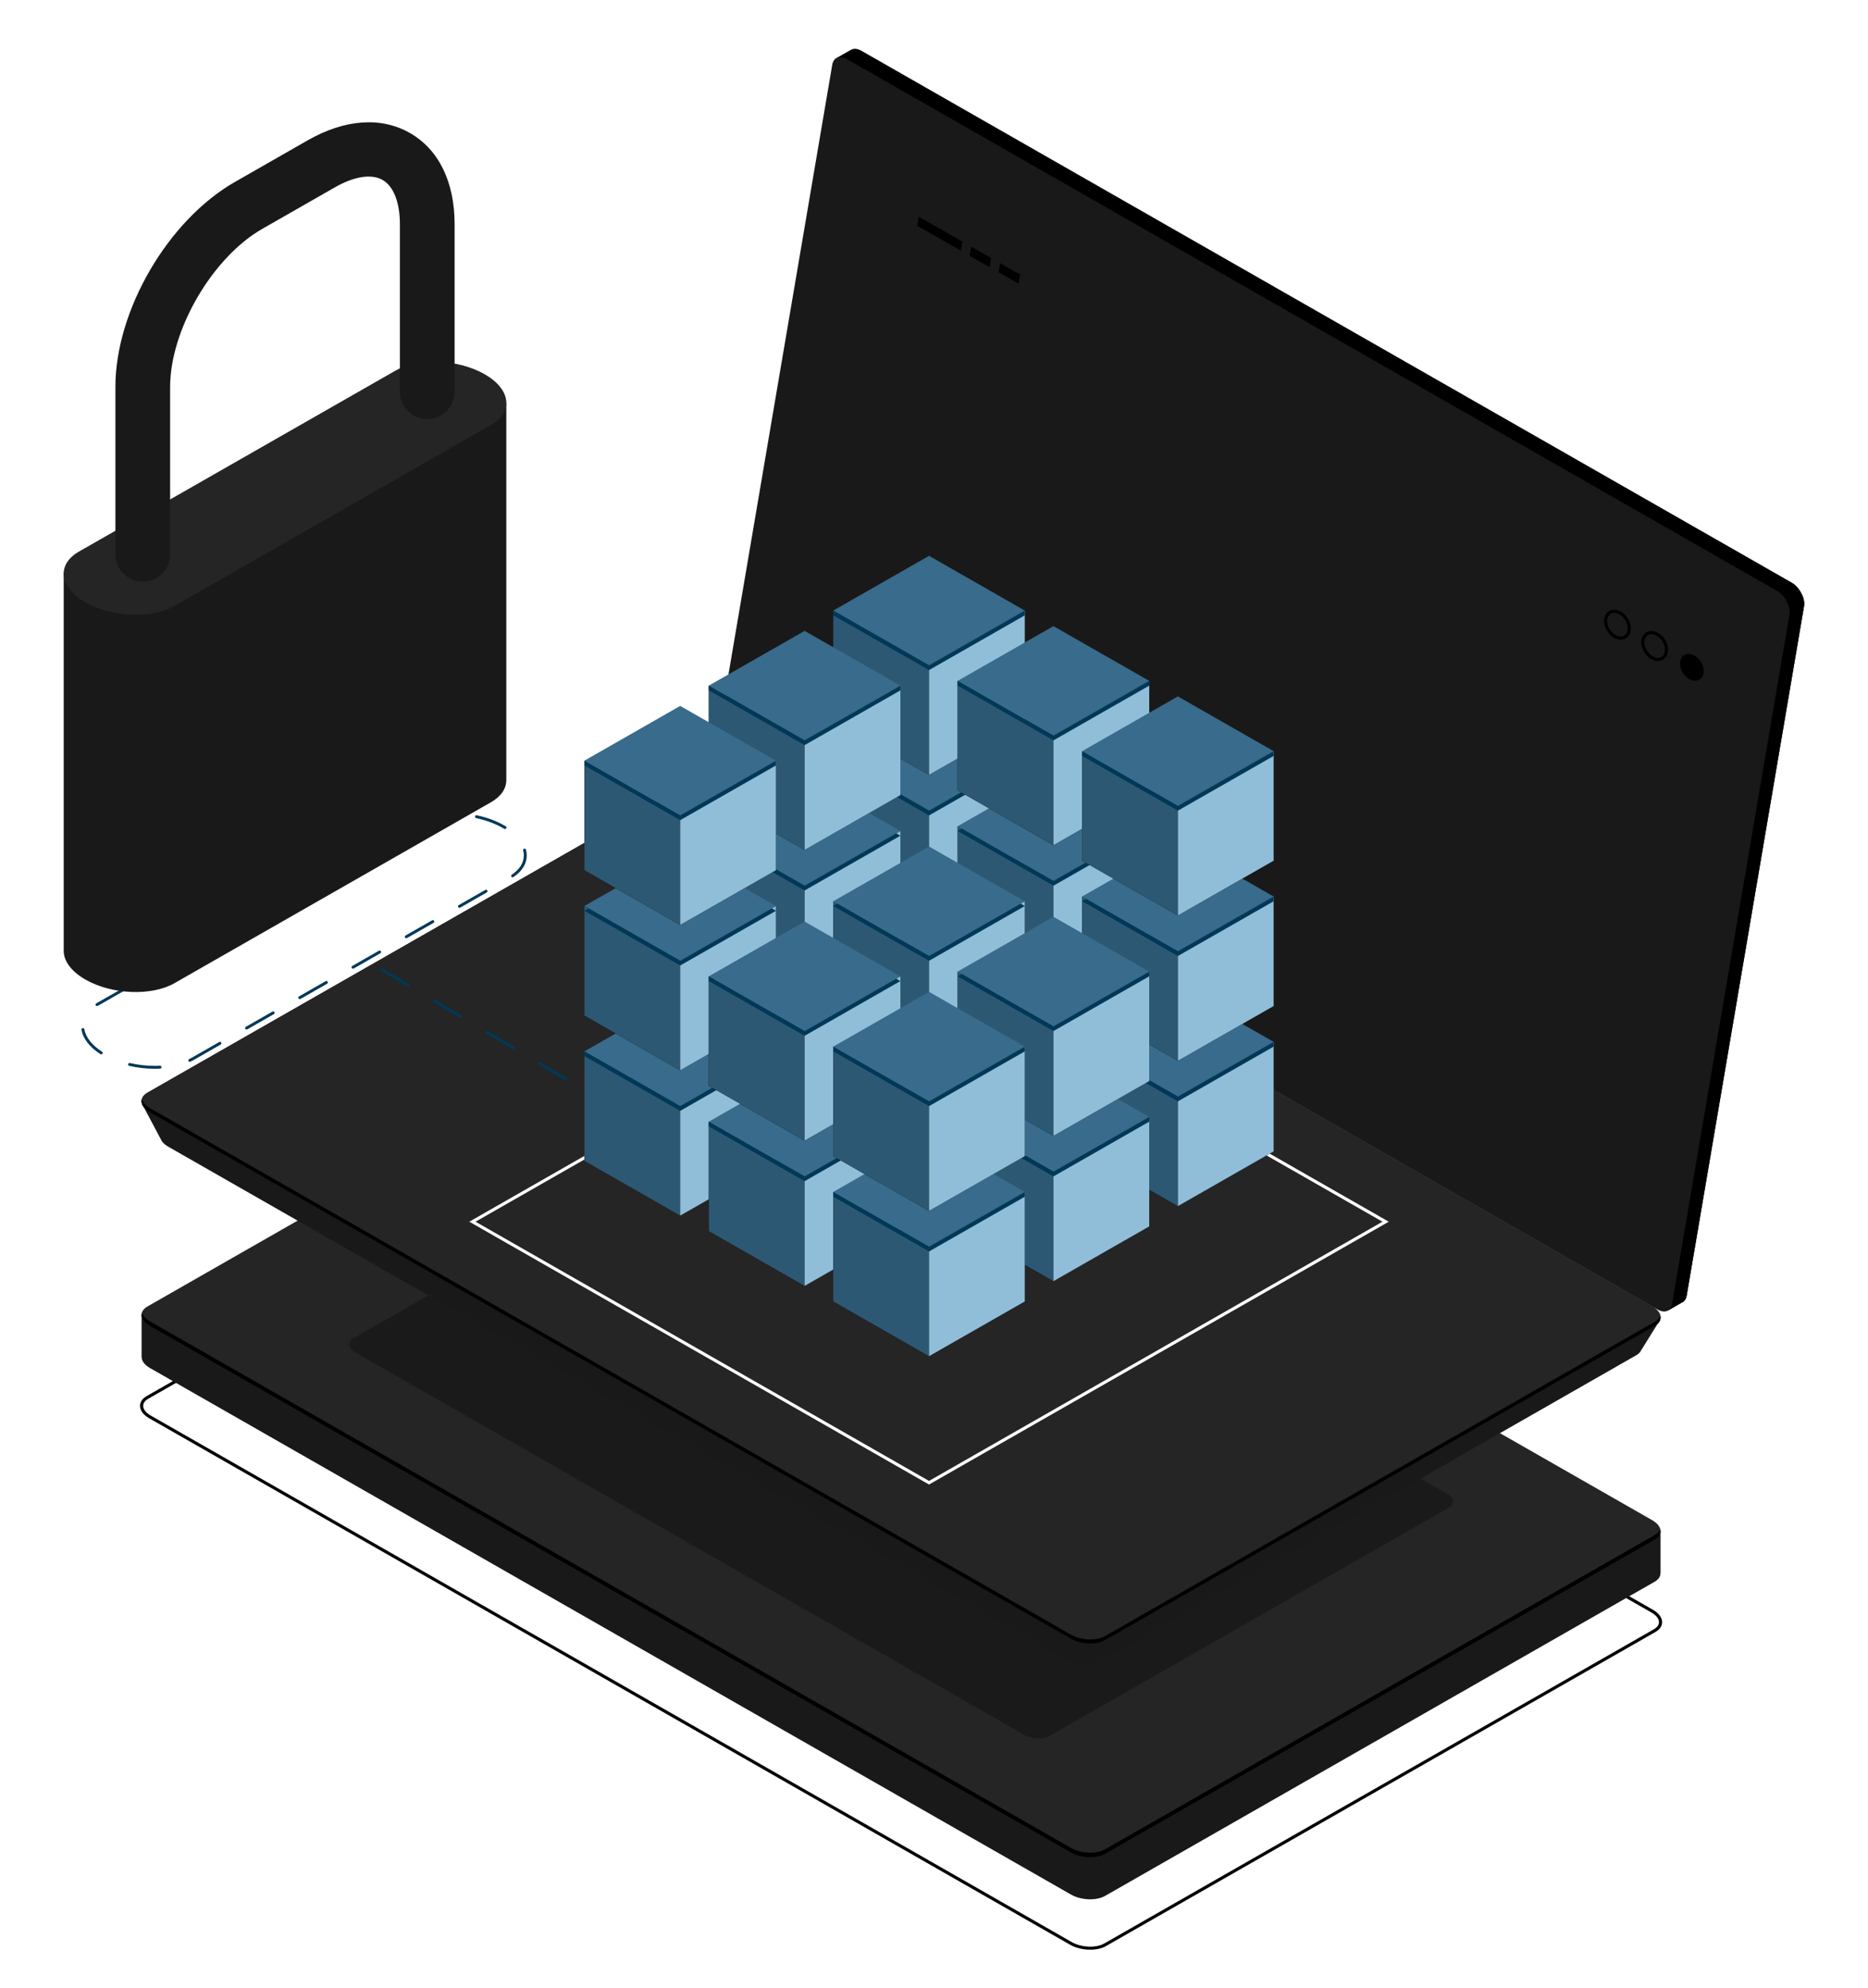 <svg xmlns:xlink="http://www.w3.org/1999/xlink" xmlns="http://www.w3.org/2000/svg" viewBox="0 0 780 830" width="780" height="830" preserveAspectRatio="xMidYMid meet" style="width: 100%; height: 100%; transform: translate3d(0px, 0px, 0px); content-visibility: visible;"><defs><clipPath id="__lottie_element_2"><rect width="780" height="830" x="0" y="0"></rect></clipPath><clipPath id="__lottie_element_4"><path d="M0,0 L1000,0 L1000,1000 L0,1000z"></path></clipPath><clipPath id="__lottie_element_80"><path d="M0,0 L1000,0 L1000,1000 L0,1000z"></path></clipPath><clipPath id="__lottie_element_99"><path d="M0,0 L1000,0 L1000,1000 L0,1000z"></path></clipPath><linearGradient id="__lottie_element_126" spreadMethod="pad" gradientUnits="userSpaceOnUse" x1="338.473" y1="-56.115" x2="218.348" y2="-56.115"><stop offset="0%" stop-color="rgb(0,0,0)"></stop><stop offset="67%" stop-color="rgb(0,0,0)"></stop><stop offset="100%" stop-color="rgb(0,0,0)"></stop></linearGradient><linearGradient id="__lottie_element_133" spreadMethod="pad" gradientUnits="userSpaceOnUse" x1="448.316" y1="-98.115" x2="363.307" y2="-98.115"><stop offset="0%" stop-color="rgb(0,0,0)"></stop><stop offset="67%" stop-color="rgb(0,0,0)"></stop><stop offset="100%" stop-color="rgb(0,0,0)"></stop></linearGradient><linearGradient id="__lottie_element_134" spreadMethod="pad" gradientUnits="userSpaceOnUse" x1="518.727" y1="-76.115" x2="504.13" y2="-76.115"><stop offset="0%" stop-color="rgb(0,0,0)"></stop><stop offset="67%" stop-color="rgb(0,0,0)"></stop><stop offset="100%" stop-color="rgb(0,0,0)"></stop></linearGradient><clipPath id="__lottie_element_136"><path d="M0,0 L1000,0 L1000,1000 L0,1000z"></path></clipPath><linearGradient id="__lottie_element_133" spreadMethod="pad" gradientUnits="userSpaceOnUse" x1="448.316" y1="-98.115" x2="363.307" y2="-98.115"><stop offset="0%" stop-color="rgb(0,0,0)"></stop><stop offset="67%" stop-color="rgb(0,0,0)"></stop><stop offset="100%" stop-color="rgb(0,0,0)"></stop></linearGradient><linearGradient id="__lottie_element_134" spreadMethod="pad" gradientUnits="userSpaceOnUse" x1="518.727" y1="-76.115" x2="504.13" y2="-76.115"><stop offset="0%" stop-color="rgb(0,0,0)"></stop><stop offset="67%" stop-color="rgb(0,0,0)"></stop><stop offset="100%" stop-color="rgb(0,0,0)"></stop></linearGradient><linearGradient id="__lottie_element_126" spreadMethod="pad" gradientUnits="userSpaceOnUse" x1="338.473" y1="-56.115" x2="218.348" y2="-56.115"><stop offset="0%" stop-color="rgb(0,0,0)"></stop><stop offset="67%" stop-color="rgb(0,0,0)"></stop><stop offset="100%" stop-color="rgb(0,0,0)"></stop></linearGradient></defs><g clip-path="url(#__lottie_element_2)"><g transform="matrix(5.28,0,0,5.28,-378.038,833.478)" opacity="1" style="display: block;"><g opacity="1" transform="matrix(1,0,0,1,0,0)"><path fill="rgb(0,0,0)" fill-opacity="1" d=" M157.818,-3.701 C157.265,-3.701 156.684,-3.832 156.232,-4.091 C156.232,-4.091 83.393,-45.723 83.393,-45.723 C82.935,-45.985 82.671,-46.341 82.671,-46.7 C82.671,-47.005 82.859,-47.281 83.199,-47.475 C83.199,-47.475 126.665,-72.318 126.665,-72.318 C127.389,-72.731 128.653,-72.682 129.483,-72.207 C129.483,-72.207 202.322,-30.576 202.322,-30.576 C202.781,-30.314 203.044,-29.957 203.044,-29.598 C203.044,-29.293 202.856,-29.018 202.515,-28.824 C202.515,-28.824 159.05,-3.981 159.05,-3.981 C158.721,-3.793 158.279,-3.701 157.818,-3.701z M83.517,-45.935 C83.517,-45.935 156.356,-4.304 156.356,-4.304 C157.117,-3.869 158.271,-3.819 158.926,-4.193 C158.926,-4.193 202.391,-29.036 202.391,-29.036 C202.652,-29.185 202.796,-29.385 202.796,-29.599 C202.796,-29.868 202.578,-30.146 202.198,-30.363 C202.198,-30.363 129.359,-71.995 129.359,-71.995 C128.598,-72.43 127.446,-72.479 126.789,-72.105 C126.789,-72.105 83.323,-47.263 83.323,-47.263 C83.062,-47.114 82.919,-46.914 82.919,-46.7 C82.919,-46.431 83.137,-46.152 83.517,-45.935 C83.517,-45.935 83.517,-45.935 83.517,-45.935z"></path></g></g><g clip-path="url(#__lottie_element_136)" transform="matrix(5.28,0,0,5.28,-3018.04,-1806.52)" opacity="1" style="display: block;"><g transform="matrix(1,0,0,1,500,500)" opacity="1" style="display: block;"><g opacity="1" transform="matrix(1,0,0,1,0,0)"><path fill="#191919" fill-opacity="1" d=" M202.92,-36.797 C202.92,-36.797 198.908,-37.368 198.908,-37.368 C198.908,-37.368 129.421,-77.084 129.421,-77.084 C128.624,-77.54 127.417,-77.589 126.727,-77.194 C126.727,-77.194 85.342,-53.541 85.342,-53.541 C85.342,-53.541 82.795,-53.903 82.795,-53.903 C82.795,-53.903 82.795,-50.557 82.795,-50.557 C82.795,-50.557 82.803,-50.555 82.803,-50.555 C82.808,-50.255 83.023,-49.941 83.455,-49.694 C83.455,-49.694 156.294,-8.063 156.294,-8.063 C157.091,-7.607 158.298,-7.558 158.988,-7.953 C158.988,-7.953 202.453,-32.795 202.453,-32.795 C202.771,-32.976 202.917,-33.221 202.912,-33.476 C202.912,-33.476 202.92,-33.475 202.92,-33.475 C202.92,-33.475 202.92,-36.797 202.92,-36.797z"></path></g></g><g transform="matrix(1,0,0,1,500,500)" opacity="1" style="display: block;"><g opacity="1" transform="matrix(1,0,0,1,0,0)"><path fill="#252525" fill-opacity="1" d=" M83.455,-53.021 C83.455,-53.021 156.294,-11.39 156.294,-11.39 C157.091,-10.934 158.298,-10.884 158.988,-11.279 C158.988,-11.279 202.453,-36.122 202.453,-36.122 C203.143,-36.517 203.057,-37.206 202.26,-37.662 C202.26,-37.662 129.421,-79.293 129.421,-79.293 C128.624,-79.749 127.417,-79.799 126.727,-79.404 C126.727,-79.404 83.261,-54.561 83.261,-54.561 C82.571,-54.166 82.658,-53.477 83.455,-53.021z"></path></g></g><g transform="matrix(0.813,0,0,0.813,526.717,491.52)" opacity="0.3" style="display: block;"><g opacity="1" transform="matrix(1,0,0,1,0,0)"><path fill="rgb(0,0,0)" fill-opacity="1" d=" M89.762,-52.206 C89.762,-52.206 154.867,-14.995 154.867,-14.995 C155.58,-14.588 156.658,-14.543 157.275,-14.896 C157.275,-14.896 196.125,-37.101 196.125,-37.101 C196.742,-37.454 196.666,-38.07 195.953,-38.477 C195.953,-38.477 130.848,-75.688 130.848,-75.688 C130.135,-76.095 129.057,-76.14 128.44,-75.787 C128.44,-75.787 89.589,-53.582 89.589,-53.582 C88.972,-53.229 89.049,-52.613 89.762,-52.206z"></path></g></g><g transform="matrix(1,0,0,1,500,500)" opacity="1" style="display: block;"><g opacity="1" transform="matrix(1,0,0,1,0,0)"><path fill="rgb(0,0,0)" fill-opacity="1" d=" M202.453,-36.484 C202.453,-36.484 158.988,-11.641 158.988,-11.641 C158.298,-11.246 157.091,-11.296 156.294,-11.752 C156.294,-11.752 83.455,-53.383 83.455,-53.383 C83.105,-53.583 82.901,-53.828 82.83,-54.073 C82.72,-53.721 82.93,-53.321 83.455,-53.021 C83.455,-53.021 156.294,-11.39 156.294,-11.39 C157.091,-10.934 158.298,-10.884 158.988,-11.279 C158.988,-11.279 202.453,-36.122 202.453,-36.122 C202.841,-36.344 202.975,-36.658 202.885,-36.972 C202.828,-36.789 202.689,-36.619 202.453,-36.484z"></path></g></g></g><g clip-path="url(#__lottie_element_99)" transform="matrix(5.28,0,0,5.28,-3018.04,-1841.443)" opacity="1" style="display: block;"><g transform="matrix(1,0,0,1,500,500)" opacity="1" style="display: block;"><g opacity="1" transform="matrix(1,0,0,1,0,0)"><path fill="url(&quot;#__lottie_element_133&quot;)" fill-opacity="1" d=" M129.29,-92.272 C129.29,-92.272 138.498,-146.351 138.498,-146.351 C138.498,-146.351 137.757,-146.66 137.757,-146.66 C137.757,-146.66 138.87,-147.291 138.87,-147.291 C138.87,-147.291 138.868,-147.285 138.868,-147.285 C139.084,-147.427 139.389,-147.418 139.725,-147.226 C139.725,-147.226 213.313,-105.167 213.313,-105.167 C213.917,-104.822 214.374,-103.936 214.268,-103.317 C214.268,-103.317 204.987,-48.808 204.987,-48.808 C204.938,-48.524 204.797,-48.336 204.6,-48.253 C204.6,-48.253 204.601,-48.253 204.601,-48.253 C204.601,-48.253 203.512,-47.63 203.512,-47.63 C203.512,-47.63 203.325,-48.636 203.325,-48.636 C203.325,-48.636 203.387,-48.618 203.387,-48.618 C203.387,-48.618 130.245,-90.422 130.245,-90.422 C129.641,-90.767 129.184,-91.653 129.29,-92.272z"></path></g><g opacity="1" transform="matrix(1,0,0,1,0,0)"><path fill="url(&quot;#__lottie_element_134&quot;)" fill-opacity="1" d=" M212.903,-103.688 C212.903,-103.688 214.112,-104.218 214.112,-104.218 C214.248,-103.911 214.315,-103.589 214.268,-103.317 C214.268,-103.317 204.987,-48.808 204.987,-48.808 C204.938,-48.524 204.797,-48.336 204.6,-48.253 C204.6,-48.253 204.601,-48.253 204.601,-48.253 C204.601,-48.253 203.512,-47.63 203.512,-47.63 C203.512,-47.63 203.325,-48.636 203.325,-48.636 C203.325,-48.636 203.387,-48.618 203.387,-48.618 C203.387,-48.618 199.686,-50.733 199.686,-50.733 C199.686,-50.733 212.903,-103.688 212.903,-103.688z"></path></g><g opacity="1" transform="matrix(1,0,0,1,0,0)"><path fill="#191919" fill-opacity="1" d=" M129.091,-89.766 C129.091,-89.766 202.678,-47.707 202.678,-47.707 C203.246,-47.382 203.733,-47.57 203.833,-48.152 C203.833,-48.152 213.114,-102.661 213.114,-102.661 C213.22,-103.28 212.762,-104.166 212.158,-104.511 C212.158,-104.511 138.571,-146.57 138.571,-146.57 C138.003,-146.895 137.516,-146.707 137.416,-146.125 C137.416,-146.125 128.135,-91.617 128.135,-91.617 C128.029,-90.998 128.487,-90.111 129.091,-89.766z"></path></g><g opacity="0.51" transform="matrix(1,0,0,1,0,0)"><g opacity="1" transform="matrix(1,0,0,1,0,0)"><path fill="#191919" fill-opacity="1" d=" M138.323,-145.557 C138.323,-145.557 212.256,-103.319 212.256,-103.319 C212.256,-103.319 202.92,-48.672 202.92,-48.672 C202.92,-48.672 129.034,-90.882 129.034,-90.882 C129.034,-90.882 138.323,-145.557 138.323,-145.557z"></path></g></g></g><g transform="matrix(1,0,0,1,500,500)" opacity="1" style="display: block;"><g opacity="1" transform="matrix(1,0,0,1,0,0)"><path fill="#191919" fill-opacity="1" d=" M82.834,-63.96 C82.834,-63.96 86.85,-61.884 86.85,-61.884 C86.85,-61.884 127.118,-84.899 127.118,-84.899 C127.792,-85.284 128.969,-85.236 129.747,-84.791 C129.747,-84.791 199.199,-45.096 199.199,-45.096 C199.864,-45.464 202.894,-46.907 202.894,-46.907 C202.894,-46.907 201.424,-44.541 201.424,-44.541 C201.424,-44.541 201.419,-44.545 201.418,-44.546 C201.357,-44.377 201.226,-44.22 201.007,-44.094 C201.007,-44.094 158.596,-19.854 158.596,-19.854 C157.922,-19.469 156.746,-19.517 155.968,-19.962 C155.968,-19.962 84.896,-60.583 84.896,-60.583 C84.576,-60.766 84.381,-60.987 84.3,-61.211 C84.3,-61.211 84.294,-61.207 84.294,-61.207 C84.294,-61.207 82.834,-63.96 82.834,-63.96z"></path></g></g><g transform="matrix(1,0,0,1,500,500)" opacity="1" style="display: block;"><g opacity="1" transform="matrix(1,0,0,1,0,0)"><path fill="url(&quot;#__lottie_element_126&quot;)" fill-opacity="1" d=" M83.455,-63.306 C83.455,-63.306 156.294,-21.675 156.294,-21.675 C157.091,-21.219 158.298,-21.17 158.988,-21.565 C158.988,-21.565 202.453,-46.407 202.453,-46.407 C203.143,-46.802 203.057,-47.491 202.26,-47.947 C202.26,-47.947 129.421,-89.578 129.421,-89.578 C128.624,-90.034 127.417,-90.084 126.727,-89.689 C126.727,-89.689 83.261,-64.846 83.261,-64.846 C82.571,-64.451 82.658,-63.762 83.455,-63.306z"></path></g></g><g transform="matrix(1,0,0,1,500,500)" opacity="1" style="display: block;"><g opacity="1" transform="matrix(1,0,0,1,0,0)"><path fill="#252525" fill-opacity="1" d=" M83.455,-63.306 C83.455,-63.306 156.294,-21.675 156.294,-21.675 C157.091,-21.219 158.298,-21.17 158.988,-21.565 C158.988,-21.565 202.453,-46.407 202.453,-46.407 C203.143,-46.802 203.057,-47.491 202.26,-47.947 C202.26,-47.947 129.421,-89.578 129.421,-89.578 C128.624,-90.034 127.417,-90.084 126.727,-89.689 C126.727,-89.689 83.261,-64.846 83.261,-64.846 C82.571,-64.451 82.658,-63.762 83.455,-63.306z"></path></g></g><g transform="matrix(1,0,0,1,500,500)" opacity="0.51" style="display: block;"><g opacity="1" transform="matrix(1,0,0,1,0,0)"><path fill="#252525" fill-opacity="1" d=" M83.455,-63.306 C83.455,-63.306 156.294,-21.675 156.294,-21.675 C157.091,-21.219 158.298,-21.17 158.988,-21.565 C158.988,-21.565 202.453,-46.407 202.453,-46.407 C203.143,-46.802 203.057,-47.491 202.26,-47.947 C202.26,-47.947 129.421,-89.578 129.421,-89.578 C128.624,-90.034 127.417,-90.084 126.727,-89.689 C126.727,-89.689 83.261,-64.846 83.261,-64.846 C82.571,-64.451 82.658,-63.762 83.455,-63.306z"></path></g></g><g transform="matrix(1,0,0,1,500,500)" opacity="1" style="display: block;"><g opacity="1" transform="matrix(1,0,0,1,0,0)"><path fill="rgb(0,0,0)" fill-opacity="1" d=" M83.455,-63.629 C83.455,-63.629 156.294,-21.998 156.294,-21.998 C157.091,-21.542 158.298,-21.492 158.988,-21.887 C158.988,-21.887 202.453,-46.73 202.453,-46.73 C202.696,-46.869 202.838,-47.046 202.891,-47.235 C202.968,-46.929 202.831,-46.623 202.453,-46.407 C202.453,-46.407 158.988,-21.565 158.988,-21.565 C158.298,-21.17 157.091,-21.219 156.294,-21.675 C156.294,-21.675 83.455,-63.306 83.455,-63.306 C82.938,-63.601 82.725,-63.994 82.823,-64.342 C82.887,-64.089 83.094,-63.835 83.455,-63.629z"></path></g></g><g transform="matrix(1,0,0,1,500,500)" opacity="1" style="display: block;"><g opacity="1" transform="matrix(1,0,0,1,0,0)"><path fill="rgb(0,0,0)" fill-opacity="1" d=" M199.772,-100.666 C199.597,-100.666 199.411,-100.717 199.233,-100.819 C198.687,-101.131 198.348,-101.839 198.478,-102.396 C198.541,-102.665 198.702,-102.867 198.931,-102.966 C199.185,-103.076 199.497,-103.042 199.788,-102.876 C200.343,-102.558 200.675,-101.865 200.543,-101.299 C200.48,-101.03 200.319,-100.828 200.09,-100.729 C199.991,-100.686 199.884,-100.666 199.772,-100.666z M199.25,-102.784 C199.172,-102.784 199.097,-102.77 199.03,-102.741 C198.875,-102.674 198.765,-102.532 198.72,-102.341 C198.613,-101.881 198.898,-101.293 199.357,-101.031 C199.579,-100.904 199.81,-100.875 199.991,-100.954 C200.146,-101.021 200.257,-101.163 200.302,-101.354 C200.409,-101.814 200.123,-102.402 199.664,-102.664 C199.525,-102.744 199.382,-102.784 199.25,-102.784z"></path></g><g opacity="1" transform="matrix(1,0,0,1,0,0)"><path fill="rgb(0,0,0)" fill-opacity="1" d=" M202.716,-98.983 C202.541,-98.983 202.356,-99.034 202.178,-99.136 C201.632,-99.448 201.293,-100.156 201.423,-100.713 C201.486,-100.982 201.646,-101.184 201.875,-101.283 C202.129,-101.392 202.441,-101.359 202.732,-101.193 C203.287,-100.875 203.619,-100.183 203.487,-99.616 C203.424,-99.347 203.264,-99.145 203.035,-99.046 C202.936,-99.003 202.828,-98.983 202.716,-98.983z M202.194,-101.101 C202.116,-101.101 202.041,-101.087 201.974,-101.058 C201.819,-100.991 201.709,-100.849 201.664,-100.658 C201.557,-100.198 201.843,-99.61 202.302,-99.348 C202.524,-99.221 202.755,-99.192 202.936,-99.271 C203.091,-99.338 203.201,-99.48 203.246,-99.671 C203.353,-100.131 203.067,-100.719 202.608,-100.981 C202.469,-101.061 202.326,-101.101 202.194,-101.101z"></path></g><g opacity="1" transform="matrix(1,0,0,1,0,0)"><path fill="rgb(0,0,0)" fill-opacity="1" d=" M206.311,-97.961 C206.192,-97.452 205.687,-97.271 205.184,-97.559 C204.681,-97.847 204.369,-98.494 204.488,-99.003 C204.607,-99.512 205.112,-99.692 205.615,-99.404 C206.118,-99.116 206.43,-98.47 206.311,-97.961z"></path></g></g><g transform="matrix(1,0,0,1,500,500)" opacity="1" style="display: block;"><g opacity="1" transform="matrix(1,0,0,1,0,0)"><path fill="rgb(0,0,0)" fill-opacity="1" d=" M149.856,-130.123 C149.856,-130.123 148.282,-131.023 148.282,-131.023 C148.282,-131.023 148.404,-131.743 148.404,-131.743 C148.404,-131.743 149.978,-130.843 149.978,-130.843 C149.978,-130.843 149.856,-130.123 149.856,-130.123z"></path></g></g><g transform="matrix(1,0,0,1,500,500)" opacity="1" style="display: block;"><g opacity="1" transform="matrix(1,0,0,1,0,0)"><path fill="rgb(0,0,0)" fill-opacity="1" d=" M152.145,-128.814 C152.145,-128.814 150.571,-129.714 150.571,-129.714 C150.571,-129.714 150.693,-130.435 150.693,-130.435 C150.693,-130.435 152.268,-129.535 152.268,-129.535 C152.268,-129.535 152.145,-128.814 152.145,-128.814z"></path></g></g><g transform="matrix(1,0,0,1,500,500)" opacity="1" style="display: block;"><g opacity="1" transform="matrix(1,0,0,1,0,0)"><path fill="rgb(0,0,0)" fill-opacity="1" d=" M147.591,-131.418 C147.591,-131.418 144.137,-133.391 144.137,-133.391 C144.137,-133.391 144.259,-134.112 144.259,-134.112 C144.259,-134.112 147.713,-132.138 147.713,-132.138 C147.713,-132.138 147.591,-131.418 147.591,-131.418z"></path></g></g></g><g style="display: block;" transform="matrix(5.28,0,0,5.28,-378.041,805.278)" opacity="1"><g opacity="1" transform="matrix(1,0,0,1,0,0)"><path fill="#FFFFFF" fill-opacity="1" d=" M145.069,-35.14 C145.069,-35.14 145.007,-35.176 145.007,-35.176 C145.007,-35.176 108.712,-55.92 108.712,-55.92 C108.712,-55.92 145.068,-76.7 145.068,-76.7 C145.068,-76.7 145.13,-76.664 145.13,-76.664 C145.13,-76.664 181.426,-55.92 181.426,-55.92 C181.426,-55.92 145.069,-35.14 145.069,-35.14z M109.207,-55.92 C109.207,-55.92 145.069,-35.424 145.069,-35.424 C145.069,-35.424 180.93,-55.92 180.93,-55.92 C180.93,-55.92 145.068,-76.417 145.068,-76.417 C145.068,-76.417 109.207,-55.92 109.207,-55.92z"></path></g></g><g clip-path="url(#__lottie_element_80)" transform="matrix(5.28,0,0,5.28,-3018.04,-1806.52)" opacity="1" style="display: block;"><g transform="matrix(1,0,0,1,501.5,501)" opacity="1" style="display: block;"><g opacity="1" transform="matrix(1,0,0,1,0,0)"><path fill="#013858" fill-opacity="1" d=" M82.328,-74.355 C81.653,-74.355 80.976,-74.432 80.317,-74.584 C80.255,-74.599 80.215,-74.661 80.23,-74.723 C80.245,-74.784 80.306,-74.819 80.369,-74.808 C81.011,-74.659 81.671,-74.584 82.328,-74.584 C82.475,-74.573 82.611,-74.588 82.75,-74.595 C82.824,-74.591 82.868,-74.549 82.871,-74.486 C82.874,-74.422 82.826,-74.368 82.762,-74.365 C82.621,-74.358 82.478,-74.355 82.335,-74.355 C82.333,-74.355 82.33,-74.355 82.328,-74.355z M85.108,-74.904 C85.065,-74.904 85.024,-74.929 85.004,-74.97 C84.976,-75.027 85,-75.096 85.058,-75.123 C85.152,-75.168 85.243,-75.214 85.33,-75.264 C85.33,-75.264 87.434,-76.467 87.434,-76.467 C87.489,-76.499 87.561,-76.48 87.593,-76.425 C87.625,-76.37 87.606,-76.3 87.55,-76.268 C87.55,-76.268 85.446,-75.065 85.446,-75.065 C85.354,-75.013 85.258,-74.963 85.159,-74.916 C85.143,-74.908 85.125,-74.904 85.108,-74.904z M78.106,-75.491 C78.084,-75.491 78.063,-75.497 78.043,-75.509 C77.193,-76.055 76.66,-76.739 76.544,-77.435 C76.534,-77.498 76.577,-77.557 76.64,-77.567 C76.7,-77.577 76.764,-77.536 76.774,-77.473 C76.879,-76.841 77.374,-76.212 78.169,-75.702 C78.223,-75.668 78.239,-75.596 78.204,-75.543 C78.182,-75.509 78.144,-75.491 78.106,-75.491z M89.597,-77.455 C89.557,-77.455 89.518,-77.475 89.496,-77.512 C89.464,-77.567 89.483,-77.638 89.539,-77.67 C89.539,-77.67 91.643,-78.873 91.643,-78.873 C91.698,-78.905 91.769,-78.886 91.802,-78.831 C91.834,-78.776 91.815,-78.706 91.759,-78.674 C91.759,-78.674 89.655,-77.471 89.655,-77.471 C89.637,-77.461 89.617,-77.455 89.597,-77.455z M77.772,-79.309 C77.733,-79.309 77.695,-79.329 77.673,-79.364 C77.639,-79.418 77.656,-79.489 77.711,-79.522 C77.738,-79.539 77.766,-79.555 77.795,-79.571 C77.795,-79.571 79.818,-80.727 79.818,-80.727 C79.872,-80.758 79.944,-80.74 79.976,-80.685 C80.008,-80.63 79.99,-80.56 79.934,-80.528 C79.934,-80.528 77.91,-79.372 77.91,-79.372 C77.883,-79.357 77.858,-79.342 77.833,-79.327 C77.814,-79.315 77.793,-79.309 77.772,-79.309z M93.806,-79.861 C93.766,-79.861 93.726,-79.881 93.705,-79.918 C93.673,-79.973 93.692,-80.043 93.748,-80.075 C93.748,-80.075 95.852,-81.279 95.852,-81.279 C95.907,-81.31 95.979,-81.291 96.011,-81.236 C96.043,-81.181 96.024,-81.111 95.968,-81.079 C95.968,-81.079 93.864,-79.876 93.864,-79.876 C93.846,-79.866 93.826,-79.861 93.806,-79.861z M81.98,-81.716 C81.94,-81.716 81.902,-81.736 81.88,-81.773 C81.848,-81.828 81.866,-81.898 81.922,-81.93 C81.922,-81.93 84.027,-83.134 84.027,-83.134 C84.082,-83.166 84.152,-83.146 84.185,-83.091 C84.217,-83.036 84.199,-82.966 84.143,-82.934 C84.143,-82.934 82.038,-81.731 82.038,-81.731 C82.02,-81.721 82,-81.716 81.98,-81.716z M98.015,-82.267 C97.975,-82.267 97.936,-82.287 97.914,-82.324 C97.882,-82.379 97.901,-82.449 97.957,-82.481 C97.957,-82.481 100.061,-83.684 100.061,-83.684 C100.116,-83.715 100.187,-83.697 100.22,-83.642 C100.252,-83.587 100.233,-83.517 100.177,-83.485 C100.177,-83.485 98.073,-82.282 98.073,-82.282 C98.055,-82.272 98.035,-82.267 98.015,-82.267z M86.189,-84.122 C86.149,-84.122 86.111,-84.142 86.089,-84.179 C86.057,-84.234 86.075,-84.304 86.131,-84.336 C86.131,-84.336 88.236,-85.539 88.236,-85.539 C88.291,-85.57 88.362,-85.552 88.394,-85.497 C88.426,-85.442 88.408,-85.372 88.352,-85.34 C88.352,-85.34 86.247,-84.137 86.247,-84.137 C86.229,-84.127 86.209,-84.122 86.189,-84.122z M102.224,-84.673 C102.184,-84.673 102.144,-84.693 102.123,-84.73 C102.091,-84.785 102.11,-84.855 102.166,-84.887 C102.166,-84.887 104.27,-86.09 104.27,-86.09 C104.324,-86.121 104.397,-86.103 104.429,-86.048 C104.461,-85.993 104.442,-85.922 104.386,-85.89 C104.386,-85.89 102.282,-84.688 102.282,-84.688 C102.264,-84.678 102.244,-84.673 102.224,-84.673z M90.398,-86.527 C90.358,-86.527 90.32,-86.547 90.298,-86.584 C90.266,-86.639 90.284,-86.71 90.34,-86.742 C90.34,-86.742 92.445,-87.945 92.445,-87.945 C92.499,-87.976 92.571,-87.958 92.603,-87.903 C92.635,-87.848 92.617,-87.777 92.561,-87.745 C92.561,-87.745 90.456,-86.542 90.456,-86.542 C90.438,-86.532 90.418,-86.527 90.398,-86.527z M106.433,-87.078 C106.393,-87.078 106.354,-87.098 106.332,-87.135 C106.3,-87.19 106.319,-87.261 106.375,-87.293 C106.375,-87.293 108.479,-88.495 108.479,-88.495 C108.534,-88.527 108.606,-88.508 108.638,-88.453 C108.67,-88.398 108.651,-88.329 108.595,-88.297 C108.595,-88.297 106.491,-87.094 106.491,-87.094 C106.473,-87.084 106.453,-87.078 106.433,-87.078z M94.607,-88.933 C94.567,-88.933 94.528,-88.953 94.507,-88.99 C94.475,-89.045 94.493,-89.115 94.549,-89.147 C94.549,-89.147 96.654,-90.35 96.654,-90.35 C96.709,-90.382 96.78,-90.364 96.812,-90.308 C96.844,-90.253 96.826,-90.183 96.77,-90.151 C96.77,-90.151 94.665,-88.949 94.665,-88.949 C94.647,-88.938 94.627,-88.933 94.607,-88.933z M110.637,-89.491 C110.6,-89.491 110.564,-89.509 110.541,-89.542 C110.505,-89.595 110.52,-89.665 110.573,-89.701 C111.195,-90.116 111.524,-90.642 111.524,-91.219 C111.524,-91.35 111.506,-91.484 111.472,-91.616 C111.456,-91.677 111.494,-91.74 111.556,-91.756 C111.617,-91.772 111.681,-91.734 111.697,-91.673 C111.736,-91.522 111.756,-91.369 111.756,-91.219 C111.756,-90.562 111.392,-89.971 110.702,-89.511 C110.682,-89.498 110.659,-89.491 110.637,-89.491z M98.816,-91.338 C98.776,-91.338 98.738,-91.359 98.716,-91.396 C98.684,-91.451 98.702,-91.521 98.758,-91.553 C98.758,-91.553 100.863,-92.756 100.863,-92.756 C100.918,-92.788 100.988,-92.769 101.021,-92.714 C101.053,-92.659 101.035,-92.589 100.979,-92.557 C100.979,-92.557 98.874,-91.354 98.874,-91.354 C98.856,-91.344 98.836,-91.338 98.816,-91.338z M110.037,-93.309 C110.016,-93.309 109.996,-93.314 109.977,-93.325 C109.939,-93.348 109.9,-93.371 109.861,-93.393 C109.257,-93.738 108.529,-94.007 107.755,-94.171 C107.692,-94.184 107.653,-94.246 107.666,-94.308 C107.679,-94.371 107.738,-94.412 107.804,-94.396 C108.602,-94.227 109.353,-93.949 109.977,-93.592 C110.018,-93.569 110.058,-93.546 110.097,-93.522 C110.152,-93.489 110.169,-93.418 110.136,-93.364 C110.114,-93.328 110.076,-93.309 110.037,-93.309z M103.027,-93.741 C102.985,-93.741 102.945,-93.764 102.924,-93.803 C102.894,-93.859 102.916,-93.928 102.973,-93.958 C103.622,-94.295 104.445,-94.508 105.355,-94.571 C105.418,-94.574 105.475,-94.527 105.479,-94.464 C105.484,-94.401 105.435,-94.346 105.371,-94.342 C104.493,-94.281 103.702,-94.078 103.081,-93.755 C103.064,-93.746 103.045,-93.741 103.027,-93.741z"></path></g></g><g transform="matrix(1,0,0,1,500,500)" opacity="1" style="display: block;"><g opacity="1" transform="matrix(1,0,0,1,0,0)"><path fill="#191919" fill-opacity="1" d=" M111.639,-125.979 C111.639,-125.979 111.639,-96.151 111.639,-96.151 C111.639,-96.151 111.637,-96.15 111.637,-96.15 C111.629,-95.503 111.232,-94.887 110.424,-94.425 C110.424,-94.425 85.388,-80.116 85.388,-80.116 C83.586,-79.086 80.438,-79.215 78.357,-80.404 C78.357,-80.404 78.357,-80.404 78.357,-80.404 C77.19,-81.071 76.608,-81.93 76.638,-82.737 C76.638,-82.737 76.637,-82.737 76.637,-82.737 C76.637,-82.737 76.637,-112.573 76.637,-112.573 C76.637,-112.573 111.639,-125.979 111.639,-125.979z"></path></g></g><g transform="matrix(1,0,0,1,500,500)" opacity="1" style="display: block;"><g opacity="1" transform="matrix(1,0,0,1,0,0)"><path fill="#252525" fill-opacity="1" d=" M85.388,-109.944 C85.388,-109.944 110.424,-124.254 110.424,-124.254 C112.226,-125.284 112,-127.083 109.919,-128.272 C109.919,-128.272 109.919,-128.272 109.919,-128.272 C107.838,-129.461 104.69,-129.59 102.888,-128.56 C102.888,-128.56 77.852,-114.251 77.852,-114.251 C76.05,-113.221 76.276,-111.422 78.357,-110.233 C78.357,-110.233 78.357,-110.233 78.357,-110.233 C80.438,-109.044 83.586,-108.914 85.388,-109.944z"></path></g></g><g transform="matrix(1,0,0,1,500,500)" opacity="1" style="display: block;"><g opacity="1" transform="matrix(1,0,0,1,0,0)"><path fill="#191919" fill-opacity="1" d=" M82.889,-111.862 C84.084,-111.862 85.052,-112.821 85.052,-114.004 C85.052,-114.004 85.052,-127.257 85.052,-127.257 C85.052,-131.777 88.393,-137.505 92.347,-139.765 C92.347,-139.765 98.092,-143.049 98.092,-143.049 C99.61,-143.917 100.98,-144.128 101.852,-143.63 C102.724,-143.132 103.224,-141.852 103.224,-140.117 C103.224,-140.117 103.224,-126.864 103.224,-126.864 C103.224,-125.681 104.192,-124.722 105.387,-124.722 C106.582,-124.722 107.551,-125.681 107.551,-126.864 C107.551,-126.864 107.551,-140.117 107.551,-140.117 C107.551,-143.472 106.296,-146.037 104.016,-147.34 C101.736,-148.643 98.864,-148.437 95.929,-146.759 C95.929,-146.759 90.184,-143.475 90.184,-143.475 C84.88,-140.444 80.725,-133.32 80.725,-127.257 C80.725,-127.257 80.725,-114.004 80.725,-114.004 C80.725,-112.821 81.694,-111.862 82.889,-111.862z"></path></g></g></g><g transform="matrix(5.28,0,0,5.28,-362.538,842.229)" opacity="0.992" style="display: block;"><g opacity="1" transform="matrix(1,0,0,1,0,0)"><path fill="#013858" fill-opacity="1" d=" M128.12,-65.32 C128.1,-65.32 128.079,-65.325 128.06,-65.336 C128.06,-65.336 127.946,-65.404 127.946,-65.404 C127.891,-65.437 127.874,-65.508 127.907,-65.562 C127.94,-65.616 128.011,-65.632 128.066,-65.601 C128.066,-65.601 128.18,-65.533 128.18,-65.533 C128.235,-65.5 128.253,-65.43 128.22,-65.376 C128.198,-65.34 128.159,-65.32 128.12,-65.32z M125.923,-66.628 C125.903,-66.628 125.883,-66.633 125.864,-66.644 C125.864,-66.644 123.781,-67.884 123.781,-67.884 C123.726,-67.917 123.708,-67.987 123.741,-68.041 C123.774,-68.095 123.846,-68.112 123.901,-68.081 C123.901,-68.081 125.983,-66.841 125.983,-66.841 C126.038,-66.808 126.056,-66.737 126.023,-66.683 C126.001,-66.647 125.962,-66.628 125.923,-66.628z M121.758,-69.107 C121.738,-69.107 121.718,-69.112 121.699,-69.123 C121.699,-69.123 119.616,-70.364 119.616,-70.364 C119.561,-70.397 119.544,-70.467 119.577,-70.521 C119.61,-70.575 119.682,-70.593 119.736,-70.561 C119.736,-70.561 121.818,-69.32 121.818,-69.32 C121.873,-69.287 121.891,-69.217 121.858,-69.163 C121.836,-69.127 121.797,-69.107 121.758,-69.107z M117.593,-71.587 C117.573,-71.587 117.552,-71.592 117.533,-71.603 C117.533,-71.603 115.451,-72.843 115.451,-72.843 C115.396,-72.876 115.378,-72.947 115.411,-73.001 C115.444,-73.055 115.516,-73.071 115.571,-73.04 C115.571,-73.04 117.653,-71.8 117.653,-71.8 C117.708,-71.767 117.726,-71.697 117.693,-71.643 C117.671,-71.607 117.632,-71.587 117.593,-71.587z M113.428,-74.067 C113.408,-74.067 113.387,-74.072 113.368,-74.083 C113.368,-74.083 111.286,-75.322 111.286,-75.322 C111.231,-75.355 111.213,-75.426 111.246,-75.48 C111.279,-75.534 111.351,-75.551 111.406,-75.52 C111.406,-75.52 113.488,-74.28 113.488,-74.28 C113.543,-74.247 113.561,-74.176 113.528,-74.122 C113.506,-74.086 113.467,-74.067 113.428,-74.067z M109.264,-76.546 C109.244,-76.546 109.223,-76.551 109.204,-76.562 C109.204,-76.562 107.121,-77.802 107.121,-77.802 C107.066,-77.835 107.048,-77.906 107.081,-77.96 C107.114,-78.014 107.187,-78.03 107.241,-77.999 C107.241,-77.999 109.323,-76.759 109.323,-76.759 C109.378,-76.726 109.396,-76.655 109.363,-76.601 C109.341,-76.565 109.303,-76.546 109.264,-76.546z M105.098,-79.026 C105.078,-79.026 105.058,-79.031 105.039,-79.042 C105.039,-79.042 102.956,-80.282 102.956,-80.282 C102.901,-80.315 102.883,-80.386 102.916,-80.44 C102.949,-80.494 103.021,-80.511 103.076,-80.479 C103.076,-80.479 105.158,-79.239 105.158,-79.239 C105.213,-79.206 105.231,-79.135 105.198,-79.081 C105.176,-79.045 105.137,-79.026 105.098,-79.026z M100.933,-81.505 C100.913,-81.505 100.893,-81.51 100.874,-81.521 C100.874,-81.521 98.791,-82.761 98.791,-82.761 C98.736,-82.794 98.718,-82.865 98.751,-82.919 C98.784,-82.973 98.856,-82.99 98.911,-82.958 C98.911,-82.958 100.993,-81.719 100.993,-81.719 C101.048,-81.686 101.066,-81.615 101.033,-81.561 C101.011,-81.525 100.972,-81.505 100.933,-81.505z"></path></g></g><g clip-path="url(#__lottie_element_4)" transform="matrix(5.28,0,0,5.28,-3018.04,-1834.722)" opacity="1" style="display: block;"><g transform="matrix(1,0,0,1,500,500)" opacity="1" style="display: block;"><g opacity="1" transform="matrix(1,0,0,1,0,0)"><path fill="rgb(0,0,0)" fill-opacity="1" d=" M145.069,-76.926 C145.069,-76.926 137.493,-81.256 137.493,-81.256 C137.493,-81.256 137.493,-72.597 137.493,-72.597 C137.493,-72.597 145.069,-68.267 145.069,-68.267 C145.069,-68.267 152.644,-72.597 152.644,-72.597 C152.644,-72.597 152.644,-81.256 152.644,-81.256 C152.644,-81.256 145.069,-76.926 145.069,-76.926z"></path></g><g opacity="1" transform="matrix(1,0,0,1,0,0)"><path fill="#2D5873" fill-opacity="1" d=" M145.069,-68.267 C145.069,-68.267 137.493,-72.597 137.493,-72.597 C137.493,-72.597 137.493,-81.256 137.493,-81.256 C137.493,-81.256 145.069,-76.926 145.069,-76.926 C145.069,-76.926 145.069,-68.267 145.069,-68.267z"></path></g><g opacity="1" transform="matrix(1,0,0,1,0,0)"><path fill="#90BED9" fill-opacity="1" d=" M152.644,-72.597 C152.644,-72.597 145.069,-68.267 145.069,-68.267 C145.069,-68.267 145.069,-76.926 145.069,-76.926 C145.069,-76.926 152.644,-81.256 152.644,-81.256 C152.644,-81.256 152.644,-72.597 152.644,-72.597z"></path></g><g opacity="1" transform="matrix(1,0,0,1,0,0)"><path fill="#386B8C" fill-opacity="1" d=" M145.069,-76.926 C145.069,-76.926 137.493,-81.256 137.493,-81.256 C137.493,-81.256 145.069,-85.585 145.069,-85.585 C145.069,-85.585 152.644,-81.256 152.644,-81.256 C152.644,-81.256 145.069,-76.926 145.069,-76.926z"></path></g><g opacity="1" transform="matrix(1,0,0,1,0,0)"><path fill="#013858" fill-opacity="1" d=" M145.069,-76.926 C145.069,-76.926 137.822,-81.068 137.822,-81.068 C137.822,-81.068 137.493,-80.88 137.493,-80.88 C137.493,-80.88 145.069,-76.551 145.069,-76.551 C145.069,-76.551 152.644,-80.88 152.644,-80.88 C152.644,-80.88 152.315,-81.068 152.315,-81.068 C152.315,-81.068 145.069,-76.926 145.069,-76.926z"></path></g></g><g transform="matrix(1,0,0,1,500,500)" opacity="1" style="display: block;"><g opacity="1" transform="matrix(1,0,0,1,0,0)"><path fill="rgb(0,0,0)" fill-opacity="1" d=" M154.909,-71.368 C154.909,-71.368 147.333,-75.698 147.333,-75.698 C147.333,-75.698 147.333,-67.039 147.333,-67.039 C147.333,-67.039 154.909,-62.709 154.909,-62.709 C154.909,-62.709 162.484,-67.039 162.484,-67.039 C162.484,-67.039 162.484,-75.698 162.484,-75.698 C162.484,-75.698 154.909,-71.368 154.909,-71.368z"></path></g><g opacity="1" transform="matrix(1,0,0,1,0,0)"><path fill="#2D5873" fill-opacity="1" d=" M154.909,-62.709 C154.909,-62.709 147.333,-67.039 147.333,-67.039 C147.333,-67.039 147.333,-75.698 147.333,-75.698 C147.333,-75.698 154.909,-71.368 154.909,-71.368 C154.909,-71.368 154.909,-62.709 154.909,-62.709z"></path></g><g opacity="1" transform="matrix(1,0,0,1,0,0)"><path fill="#90BED9" fill-opacity="1" d=" M162.484,-67.039 C162.484,-67.039 154.909,-62.709 154.909,-62.709 C154.909,-62.709 154.909,-71.368 154.909,-71.368 C154.909,-71.368 162.484,-75.698 162.484,-75.698 C162.484,-75.698 162.484,-67.039 162.484,-67.039z"></path></g><g opacity="1" transform="matrix(1,0,0,1,0,0)"><path fill="#386B8C" fill-opacity="1" d=" M154.909,-71.368 C154.909,-71.368 147.333,-75.698 147.333,-75.698 C147.333,-75.698 154.908,-80.027 154.908,-80.027 C154.908,-80.027 162.484,-75.698 162.484,-75.698 C162.484,-75.698 154.909,-71.368 154.909,-71.368z"></path></g><g opacity="1" transform="matrix(1,0,0,1,0,0)"><path fill="#013858" fill-opacity="1" d=" M154.909,-71.368 C154.909,-71.368 147.662,-75.51 147.662,-75.51 C147.662,-75.51 147.333,-75.322 147.333,-75.322 C147.333,-75.322 154.909,-70.993 154.909,-70.993 C154.909,-70.993 162.484,-75.322 162.484,-75.322 C162.484,-75.322 162.155,-75.51 162.155,-75.51 C162.155,-75.51 154.909,-71.368 154.909,-71.368z"></path></g></g><g transform="matrix(1,0,0,1,500,500)" opacity="1" style="display: block;"><g opacity="1" transform="matrix(1,0,0,1,0,0)"><path fill="rgb(0,0,0)" fill-opacity="1" d=" M164.748,-65.81 C164.748,-65.81 157.173,-70.14 157.173,-70.14 C157.173,-70.14 157.173,-61.481 157.173,-61.481 C157.173,-61.481 164.748,-57.151 164.748,-57.151 C164.748,-57.151 172.324,-61.481 172.324,-61.481 C172.324,-61.481 172.324,-70.14 172.324,-70.14 C172.324,-70.14 164.748,-65.81 164.748,-65.81z"></path></g><g opacity="1" transform="matrix(1,0,0,1,0,0)"><path fill="#2D5873" fill-opacity="1" d=" M164.749,-57.151 C164.749,-57.151 157.173,-61.481 157.173,-61.481 C157.173,-61.481 157.173,-70.14 157.173,-70.14 C157.173,-70.14 164.749,-65.81 164.749,-65.81 C164.749,-65.81 164.749,-57.151 164.749,-57.151z"></path></g><g opacity="1" transform="matrix(1,0,0,1,0,0)"><path fill="#90BED9" fill-opacity="1" d=" M172.324,-61.481 C172.324,-61.481 164.749,-57.151 164.749,-57.151 C164.749,-57.151 164.749,-65.81 164.749,-65.81 C164.749,-65.81 172.324,-70.14 172.324,-70.14 C172.324,-70.14 172.324,-61.481 172.324,-61.481z"></path></g><g opacity="1" transform="matrix(1,0,0,1,0,0)"><path fill="#386B8C" fill-opacity="1" d=" M164.749,-65.81 C164.749,-65.81 157.173,-70.14 157.173,-70.14 C157.173,-70.14 164.748,-74.469 164.748,-74.469 C164.748,-74.469 172.324,-70.14 172.324,-70.14 C172.324,-70.14 164.749,-65.81 164.749,-65.81z"></path></g><g opacity="1" transform="matrix(1,0,0,1,0,0)"><path fill="#013858" fill-opacity="1" d=" M164.748,-65.81 C164.748,-65.81 157.502,-69.952 157.502,-69.952 C157.502,-69.952 157.173,-69.764 157.173,-69.764 C157.173,-69.764 164.748,-65.435 164.748,-65.435 C164.748,-65.435 172.324,-69.764 172.324,-69.764 C172.324,-69.764 172.324,-70.14 172.324,-70.14 C172.324,-70.14 164.748,-65.81 164.748,-65.81z"></path></g></g><g transform="matrix(1,0,0,1,500,500)" opacity="1" style="display: block;"><g opacity="1" transform="matrix(1,0,0,1,0,0)"><path fill="rgb(0,0,0)" fill-opacity="1" d=" M135.229,-70.993 C135.229,-70.993 127.654,-75.322 127.654,-75.322 C127.654,-75.322 127.654,-66.663 127.654,-66.663 C127.654,-66.663 135.229,-62.333 135.229,-62.333 C135.229,-62.333 142.804,-66.663 142.804,-66.663 C142.804,-66.663 142.804,-75.322 142.804,-75.322 C142.804,-75.322 135.229,-70.993 135.229,-70.993z"></path></g><g opacity="1" transform="matrix(1,0,0,1,0,0)"><path fill="#2D5873" fill-opacity="1" d=" M135.229,-62.333 C135.229,-62.333 127.654,-66.663 127.654,-66.663 C127.654,-66.663 127.654,-75.322 127.654,-75.322 C127.654,-75.322 135.229,-70.993 135.229,-70.993 C135.229,-70.993 135.229,-62.333 135.229,-62.333z"></path></g><g opacity="1" transform="matrix(1,0,0,1,0,0)"><path fill="#90BED9" fill-opacity="1" d=" M142.804,-66.663 C142.804,-66.663 135.229,-62.333 135.229,-62.333 C135.229,-62.333 135.229,-70.993 135.229,-70.993 C135.229,-70.993 142.804,-75.322 142.804,-75.322 C142.804,-75.322 142.804,-66.663 142.804,-66.663z"></path></g><g opacity="1" transform="matrix(1,0,0,1,0,0)"><path fill="#386B8C" fill-opacity="1" d=" M135.229,-70.993 C135.229,-70.993 127.654,-75.322 127.654,-75.322 C127.654,-75.322 135.229,-79.652 135.229,-79.652 C135.229,-79.652 142.804,-75.322 142.804,-75.322 C142.804,-75.322 135.229,-70.993 135.229,-70.993z"></path></g><g opacity="1" transform="matrix(1,0,0,1,0,0)"><path fill="#013858" fill-opacity="1" d=" M135.229,-70.993 C135.229,-70.993 127.982,-75.134 127.982,-75.134 C127.982,-75.134 127.654,-74.947 127.654,-74.947 C127.654,-74.947 135.229,-70.617 135.229,-70.617 C135.229,-70.617 142.804,-74.947 142.804,-74.947 C142.804,-74.947 142.475,-75.134 142.475,-75.134 C142.475,-75.134 135.229,-70.993 135.229,-70.993z"></path></g></g><g transform="matrix(1,0,0,1,500,500)" opacity="1" style="display: block;"><g opacity="1" transform="matrix(1,0,0,1,0,0)"><path fill="rgb(0,0,0)" fill-opacity="1" d=" M145.069,-65.435 C145.069,-65.435 137.493,-69.764 137.493,-69.764 C137.493,-69.764 137.493,-61.105 137.493,-61.105 C137.493,-61.105 145.069,-56.775 145.069,-56.775 C145.069,-56.775 152.644,-61.105 152.644,-61.105 C152.644,-61.105 152.644,-69.764 152.644,-69.764 C152.644,-69.764 145.069,-65.435 145.069,-65.435z"></path></g><g opacity="1" transform="matrix(1,0,0,1,0,0)"><path fill="#2D5873" fill-opacity="1" d=" M145.069,-56.775 C145.069,-56.775 137.493,-61.105 137.493,-61.105 C137.493,-61.105 137.493,-69.764 137.493,-69.764 C137.493,-69.764 145.069,-65.435 145.069,-65.435 C145.069,-65.435 145.069,-56.775 145.069,-56.775z"></path></g><g opacity="1" transform="matrix(1,0,0,1,0,0)"><path fill="#90BED9" fill-opacity="1" d=" M152.644,-61.105 C152.644,-61.105 145.069,-56.775 145.069,-56.775 C145.069,-56.775 145.069,-65.435 145.069,-65.435 C145.069,-65.435 152.644,-69.764 152.644,-69.764 C152.644,-69.764 152.644,-61.105 152.644,-61.105z"></path></g><g opacity="1" transform="matrix(1,0,0,1,0,0)"><path fill="#386B8C" fill-opacity="1" d=" M145.069,-65.435 C145.069,-65.435 137.493,-69.764 137.493,-69.764 C137.493,-69.764 145.069,-74.094 145.069,-74.094 C145.069,-74.094 152.644,-69.764 152.644,-69.764 C152.644,-69.764 145.069,-65.435 145.069,-65.435z"></path></g><g opacity="1" transform="matrix(1,0,0,1,0,0)"><path fill="#013858" fill-opacity="1" d=" M145.069,-65.435 C145.069,-65.435 137.822,-69.576 137.822,-69.576 C137.822,-69.576 137.493,-69.389 137.493,-69.389 C137.493,-69.389 145.069,-65.059 145.069,-65.059 C145.069,-65.059 152.644,-69.389 152.644,-69.389 C152.644,-69.389 152.315,-69.576 152.315,-69.576 C152.315,-69.576 145.069,-65.435 145.069,-65.435z"></path></g></g><g transform="matrix(1,0,0,1,500,500)" opacity="1" style="display: block;"><g opacity="1" transform="matrix(1,0,0,1,0,0)"><path fill="rgb(0,0,0)" fill-opacity="1" d=" M154.909,-59.877 C154.909,-59.877 147.333,-64.206 147.333,-64.206 C147.333,-64.206 147.333,-55.547 147.333,-55.547 C147.333,-55.547 154.909,-51.218 154.909,-51.218 C154.909,-51.218 162.484,-55.547 162.484,-55.547 C162.484,-55.547 162.484,-64.206 162.484,-64.206 C162.484,-64.206 154.909,-59.877 154.909,-59.877z"></path></g><g opacity="1" transform="matrix(1,0,0,1,0,0)"><path fill="#2D5873" fill-opacity="1" d=" M154.909,-51.217 C154.909,-51.217 147.333,-55.547 147.333,-55.547 C147.333,-55.547 147.333,-64.206 147.333,-64.206 C147.333,-64.206 154.909,-59.877 154.909,-59.877 C154.909,-59.877 154.909,-51.217 154.909,-51.217z"></path></g><g opacity="1" transform="matrix(1,0,0,1,0,0)"><path fill="#90BED9" fill-opacity="1" d=" M162.484,-55.547 C162.484,-55.547 154.909,-51.217 154.909,-51.217 C154.909,-51.217 154.909,-59.877 154.909,-59.877 C154.909,-59.877 162.484,-64.206 162.484,-64.206 C162.484,-64.206 162.484,-55.547 162.484,-55.547z"></path></g><g opacity="1" transform="matrix(1,0,0,1,0,0)"><path fill="#386B8C" fill-opacity="1" d=" M154.909,-59.877 C154.909,-59.877 147.333,-64.206 147.333,-64.206 C147.333,-64.206 154.908,-68.536 154.908,-68.536 C154.908,-68.536 162.484,-64.206 162.484,-64.206 C162.484,-64.206 154.909,-59.877 154.909,-59.877z"></path></g><g opacity="1" transform="matrix(1,0,0,1,0,0)"><path fill="#013858" fill-opacity="1" d=" M154.909,-59.877 C154.909,-59.877 147.662,-64.018 147.662,-64.018 C147.662,-64.018 147.333,-63.831 147.333,-63.831 C147.333,-63.831 154.909,-59.501 154.909,-59.501 C154.909,-59.501 162.484,-63.831 162.484,-63.831 C162.484,-63.831 162.484,-64.206 162.484,-64.206 C162.484,-64.206 154.909,-59.877 154.909,-59.877z"></path></g></g><g transform="matrix(1,0,0,1,500,500)" opacity="1" style="display: block;"><g opacity="1" transform="matrix(1,0,0,1,0,0)"><path fill="rgb(0,0,0)" fill-opacity="1" d=" M125.389,-65.059 C125.389,-65.059 117.814,-69.389 117.814,-69.389 C117.814,-69.389 117.814,-60.73 117.814,-60.73 C117.814,-60.73 125.389,-56.4 125.389,-56.4 C125.389,-56.4 132.964,-60.73 132.964,-60.73 C132.964,-60.73 132.964,-69.389 132.964,-69.389 C132.964,-69.389 125.389,-65.059 125.389,-65.059z"></path></g><g opacity="1" transform="matrix(1,0,0,1,0,0)"><path fill="#2D5873" fill-opacity="1" d=" M125.389,-56.4 C125.389,-56.4 117.814,-60.729 117.814,-60.729 C117.814,-60.729 117.814,-69.389 117.814,-69.389 C117.814,-69.389 125.389,-65.059 125.389,-65.059 C125.389,-65.059 125.389,-56.4 125.389,-56.4z"></path></g><g opacity="1" transform="matrix(1,0,0,1,0,0)"><path fill="#90BED9" fill-opacity="1" d=" M132.964,-60.729 C132.964,-60.729 125.389,-56.4 125.389,-56.4 C125.389,-56.4 125.389,-65.059 125.389,-65.059 C125.389,-65.059 132.964,-69.389 132.964,-69.389 C132.964,-69.389 132.964,-60.729 132.964,-60.729z"></path></g><g opacity="1" transform="matrix(1,0,0,1,0,0)"><path fill="#386B8C" fill-opacity="1" d=" M125.389,-65.059 C125.389,-65.059 117.814,-69.389 117.814,-69.389 C117.814,-69.389 125.389,-73.718 125.389,-73.718 C125.389,-73.718 132.964,-69.389 132.964,-69.389 C132.964,-69.389 125.389,-65.059 125.389,-65.059z"></path></g><g opacity="1" transform="matrix(1,0,0,1,0,0)"><path fill="#013858" fill-opacity="1" d=" M125.389,-65.059 C125.389,-65.059 117.814,-69.389 117.814,-69.389 C117.814,-69.389 117.814,-69.013 117.814,-69.013 C117.814,-69.013 125.389,-64.683 125.389,-64.683 C125.389,-64.683 132.964,-69.013 132.964,-69.013 C132.964,-69.013 132.636,-69.201 132.636,-69.201 C132.636,-69.201 125.389,-65.059 125.389,-65.059z"></path></g></g><g transform="matrix(1,0,0,1,500,500)" opacity="1" style="display: block;"><g opacity="1" transform="matrix(1,0,0,1,0,0)"><path fill="rgb(0,0,0)" fill-opacity="1" d=" M135.229,-59.501 C135.229,-59.501 127.654,-63.831 127.654,-63.831 C127.654,-63.831 127.654,-55.172 127.654,-55.172 C127.654,-55.172 135.229,-50.842 135.229,-50.842 C135.229,-50.842 142.804,-55.172 142.804,-55.172 C142.804,-55.172 142.804,-63.831 142.804,-63.831 C142.804,-63.831 135.229,-59.501 135.229,-59.501z"></path></g><g opacity="1" transform="matrix(1,0,0,1,0,0)"><path fill="#2D5873" fill-opacity="1" d=" M135.229,-50.842 C135.229,-50.842 127.654,-55.172 127.654,-55.172 C127.654,-55.172 127.654,-63.831 127.654,-63.831 C127.654,-63.831 135.229,-59.501 135.229,-59.501 C135.229,-59.501 135.229,-50.842 135.229,-50.842z"></path></g><g opacity="1" transform="matrix(1,0,0,1,0,0)"><path fill="#90BED9" fill-opacity="1" d=" M142.804,-55.172 C142.804,-55.172 135.229,-50.842 135.229,-50.842 C135.229,-50.842 135.229,-59.501 135.229,-59.501 C135.229,-59.501 142.804,-63.831 142.804,-63.831 C142.804,-63.831 142.804,-55.172 142.804,-55.172z"></path></g><g opacity="1" transform="matrix(1,0,0,1,0,0)"><path fill="#386B8C" fill-opacity="1" d=" M135.229,-59.501 C135.229,-59.501 127.654,-63.831 127.654,-63.831 C127.654,-63.831 135.229,-68.16 135.229,-68.16 C135.229,-68.16 142.804,-63.83 142.804,-63.83 C142.804,-63.83 135.229,-59.501 135.229,-59.501z"></path></g><g opacity="1" transform="matrix(1,0,0,1,0,0)"><path fill="#013858" fill-opacity="1" d=" M135.229,-59.501 C135.229,-59.501 127.654,-63.831 127.654,-63.831 C127.654,-63.831 127.654,-63.455 127.654,-63.455 C127.654,-63.455 135.229,-59.125 135.229,-59.125 C135.229,-59.125 142.804,-63.455 142.804,-63.455 C142.804,-63.455 142.475,-63.643 142.475,-63.643 C142.475,-63.643 135.229,-59.501 135.229,-59.501z"></path></g></g><g transform="matrix(1,0,0,1,500,500)" opacity="1" style="display: block;"><g opacity="1" transform="matrix(1,0,0,1,0,0)"><path fill="rgb(0,0,0)" fill-opacity="1" d=" M145.069,-53.943 C145.069,-53.943 137.493,-58.273 137.493,-58.273 C137.493,-58.273 137.493,-49.614 137.493,-49.614 C137.493,-49.614 145.069,-45.284 145.069,-45.284 C145.069,-45.284 152.644,-49.614 152.644,-49.614 C152.644,-49.614 152.644,-58.273 152.644,-58.273 C152.644,-58.273 145.069,-53.943 145.069,-53.943z"></path></g><g opacity="1" transform="matrix(1,0,0,1,0,0)"><path fill="#2D5873" fill-opacity="1" d=" M145.069,-45.284 C145.069,-45.284 137.493,-49.614 137.493,-49.614 C137.493,-49.614 137.493,-58.273 137.493,-58.273 C137.493,-58.273 145.069,-53.943 145.069,-53.943 C145.069,-53.943 145.069,-45.284 145.069,-45.284z"></path></g><g opacity="1" transform="matrix(1,0,0,1,0,0)"><path fill="#90BED9" fill-opacity="1" d=" M152.644,-49.614 C152.644,-49.614 145.069,-45.284 145.069,-45.284 C145.069,-45.284 145.069,-53.943 145.069,-53.943 C145.069,-53.943 152.644,-58.273 152.644,-58.273 C152.644,-58.273 152.644,-49.614 152.644,-49.614z"></path></g><g opacity="1" transform="matrix(1,0,0,1,0,0)"><path fill="#386B8C" fill-opacity="1" d=" M145.069,-53.943 C145.069,-53.943 137.493,-58.273 137.493,-58.273 C137.493,-58.273 145.069,-62.602 145.069,-62.602 C145.069,-62.602 152.644,-58.273 152.644,-58.273 C152.644,-58.273 145.069,-53.943 145.069,-53.943z"></path></g><g opacity="1" transform="matrix(1,0,0,1,0,0)"><path fill="#013858" fill-opacity="1" d=" M145.069,-53.943 C145.069,-53.943 137.493,-58.273 137.493,-58.273 C137.493,-58.273 137.493,-57.897 137.493,-57.897 C137.493,-57.897 145.069,-53.567 145.069,-53.567 C145.069,-53.567 152.644,-57.897 152.644,-57.897 C152.644,-57.897 152.644,-58.273 152.644,-58.273 C152.644,-58.273 145.069,-53.943 145.069,-53.943z"></path></g></g><g transform="matrix(1,0,0,1,500,500)" opacity="1" style="display: block;"><g opacity="1" transform="matrix(1,0,0,1,0,0)"><path fill="rgb(0,0,0)" fill-opacity="1" d=" M145.069,-88.418 C145.069,-88.418 137.493,-92.747 137.493,-92.747 C137.493,-92.747 137.493,-84.088 137.493,-84.088 C137.493,-84.088 145.069,-79.759 145.069,-79.759 C145.069,-79.759 152.644,-84.088 152.644,-84.088 C152.644,-84.088 152.644,-92.747 152.644,-92.747 C152.644,-92.747 145.069,-88.418 145.069,-88.418z"></path></g><g opacity="1" transform="matrix(1,0,0,1,0,0)"><path fill="#2D5873" fill-opacity="1" d=" M145.069,-79.759 C145.069,-79.759 137.493,-84.088 137.493,-84.088 C137.493,-84.088 137.493,-92.747 137.493,-92.747 C137.493,-92.747 145.069,-88.418 145.069,-88.418 C145.069,-88.418 145.069,-79.759 145.069,-79.759z"></path></g><g opacity="1" transform="matrix(1,0,0,1,0,0)"><path fill="#90BED9" fill-opacity="1" d=" M152.644,-84.088 C152.644,-84.088 145.069,-79.759 145.069,-79.759 C145.069,-79.759 145.069,-88.418 145.069,-88.418 C145.069,-88.418 152.644,-92.747 152.644,-92.747 C152.644,-92.747 152.644,-84.088 152.644,-84.088z"></path></g><g opacity="1" transform="matrix(1,0,0,1,0,0)"><path fill="#386B8C" fill-opacity="1" d=" M145.069,-88.418 C145.069,-88.418 137.493,-92.747 137.493,-92.747 C137.493,-92.747 145.069,-97.077 145.069,-97.077 C145.069,-97.077 152.644,-92.747 152.644,-92.747 C152.644,-92.747 145.069,-88.418 145.069,-88.418z"></path></g><g opacity="1" transform="matrix(1,0,0,1,0,0)"><path fill="#013858" fill-opacity="1" d=" M145.069,-88.418 C145.069,-88.418 137.822,-92.56 137.822,-92.56 C137.822,-92.56 137.493,-92.372 137.493,-92.372 C137.493,-92.372 145.069,-88.042 145.069,-88.042 C145.069,-88.042 152.644,-92.372 152.644,-92.372 C152.644,-92.372 152.315,-92.559 152.315,-92.559 C152.315,-92.559 145.069,-88.418 145.069,-88.418z"></path></g></g><g transform="matrix(1,0,0,1,500,500)" opacity="1" style="display: block;"><g opacity="1" transform="matrix(1,0,0,1,0,0)"><path fill="rgb(0,0,0)" fill-opacity="1" d=" M154.909,-82.86 C154.909,-82.86 147.333,-87.189 147.333,-87.189 C147.333,-87.189 147.333,-78.53 147.333,-78.53 C147.333,-78.53 154.909,-74.201 154.909,-74.201 C154.909,-74.201 162.484,-78.53 162.484,-78.53 C162.484,-78.53 162.484,-87.189 162.484,-87.189 C162.484,-87.189 154.909,-82.86 154.909,-82.86z"></path></g><g opacity="1" transform="matrix(1,0,0,1,0,0)"><path fill="#2D5873" fill-opacity="1" d=" M154.909,-74.201 C154.909,-74.201 147.333,-78.53 147.333,-78.53 C147.333,-78.53 147.333,-87.189 147.333,-87.189 C147.333,-87.189 154.909,-82.86 154.909,-82.86 C154.909,-82.86 154.909,-74.201 154.909,-74.201z"></path></g><g opacity="1" transform="matrix(1,0,0,1,0,0)"><path fill="#90BED9" fill-opacity="1" d=" M162.484,-78.53 C162.484,-78.53 154.909,-74.201 154.909,-74.201 C154.909,-74.201 154.909,-82.86 154.909,-82.86 C154.909,-82.86 162.484,-87.189 162.484,-87.189 C162.484,-87.189 162.484,-78.53 162.484,-78.53z"></path></g><g opacity="1" transform="matrix(1,0,0,1,0,0)"><path fill="#386B8C" fill-opacity="1" d=" M154.909,-82.86 C154.909,-82.86 147.333,-87.189 147.333,-87.189 C147.333,-87.189 154.908,-91.519 154.908,-91.519 C154.908,-91.519 162.484,-87.189 162.484,-87.189 C162.484,-87.189 154.909,-82.86 154.909,-82.86z"></path></g><g opacity="1" transform="matrix(1,0,0,1,0,0)"><path fill="#013858" fill-opacity="1" d=" M154.909,-82.86 C154.909,-82.86 147.662,-87.002 147.662,-87.002 C147.662,-87.002 147.333,-86.814 147.333,-86.814 C147.333,-86.814 154.909,-82.484 154.909,-82.484 C154.909,-82.484 162.484,-86.814 162.484,-86.814 C162.484,-86.814 162.155,-87.001 162.155,-87.001 C162.155,-87.001 154.909,-82.86 154.909,-82.86z"></path></g></g><g transform="matrix(1,0,0,1,500,500)" opacity="1" style="display: block;"><g opacity="1" transform="matrix(1,0,0,1,0,0)"><path fill="rgb(0,0,0)" fill-opacity="1" d=" M164.748,-77.302 C164.748,-77.302 157.173,-81.631 157.173,-81.631 C157.173,-81.631 157.173,-72.972 157.173,-72.972 C157.173,-72.972 164.748,-68.643 164.748,-68.643 C164.748,-68.643 172.324,-72.972 172.324,-72.972 C172.324,-72.972 172.324,-81.631 172.324,-81.631 C172.324,-81.631 164.748,-77.302 164.748,-77.302z"></path></g><g opacity="1" transform="matrix(1,0,0,1,0,0)"><path fill="#2D5873" fill-opacity="1" d=" M164.749,-68.643 C164.749,-68.643 157.173,-72.972 157.173,-72.972 C157.173,-72.972 157.173,-81.631 157.173,-81.631 C157.173,-81.631 164.749,-77.302 164.749,-77.302 C164.749,-77.302 164.749,-68.643 164.749,-68.643z"></path></g><g opacity="1" transform="matrix(1,0,0,1,0,0)"><path fill="#90BED9" fill-opacity="1" d=" M172.324,-72.972 C172.324,-72.972 164.749,-68.643 164.749,-68.643 C164.749,-68.643 164.749,-77.302 164.749,-77.302 C164.749,-77.302 172.324,-81.631 172.324,-81.631 C172.324,-81.631 172.324,-72.972 172.324,-72.972z"></path></g><g opacity="1" transform="matrix(1,0,0,1,0,0)"><path fill="#386B8C" fill-opacity="1" d=" M164.749,-77.302 C164.749,-77.302 157.173,-81.631 157.173,-81.631 C157.173,-81.631 164.748,-85.961 164.748,-85.961 C164.748,-85.961 172.324,-81.631 172.324,-81.631 C172.324,-81.631 164.749,-77.302 164.749,-77.302z"></path></g><g opacity="1" transform="matrix(1,0,0,1,0,0)"><path fill="#013858" fill-opacity="1" d=" M164.748,-77.302 C164.748,-77.302 157.502,-81.444 157.502,-81.444 C157.502,-81.444 157.173,-81.256 157.173,-81.256 C157.173,-81.256 164.748,-76.926 164.748,-76.926 C164.748,-76.926 172.324,-81.256 172.324,-81.256 C172.324,-81.256 172.324,-81.631 172.324,-81.631 C172.324,-81.631 164.748,-77.302 164.748,-77.302z"></path></g></g><g transform="matrix(1,0,0,1,500,500)" opacity="1" style="display: block;"><g opacity="1" transform="matrix(1,0,0,1,0,0)"><path fill="rgb(0,0,0)" fill-opacity="1" d=" M135.229,-82.484 C135.229,-82.484 127.654,-86.814 127.654,-86.814 C127.654,-86.814 127.654,-78.155 127.654,-78.155 C127.654,-78.155 135.229,-73.825 135.229,-73.825 C135.229,-73.825 142.804,-78.155 142.804,-78.155 C142.804,-78.155 142.804,-86.814 142.804,-86.814 C142.804,-86.814 135.229,-82.484 135.229,-82.484z"></path></g><g opacity="1" transform="matrix(1,0,0,1,0,0)"><path fill="#2D5873" fill-opacity="1" d=" M135.229,-73.825 C135.229,-73.825 127.654,-78.155 127.654,-78.155 C127.654,-78.155 127.654,-86.814 127.654,-86.814 C127.654,-86.814 135.229,-82.484 135.229,-82.484 C135.229,-82.484 135.229,-73.825 135.229,-73.825z"></path></g><g opacity="1" transform="matrix(1,0,0,1,0,0)"><path fill="#90BED9" fill-opacity="1" d=" M142.804,-78.155 C142.804,-78.155 135.229,-73.825 135.229,-73.825 C135.229,-73.825 135.229,-82.484 135.229,-82.484 C135.229,-82.484 142.804,-86.814 142.804,-86.814 C142.804,-86.814 142.804,-78.155 142.804,-78.155z"></path></g><g opacity="1" transform="matrix(1,0,0,1,0,0)"><path fill="#386B8C" fill-opacity="1" d=" M135.229,-82.484 C135.229,-82.484 127.654,-86.814 127.654,-86.814 C127.654,-86.814 135.229,-91.143 135.229,-91.143 C135.229,-91.143 142.804,-86.814 142.804,-86.814 C142.804,-86.814 135.229,-82.484 135.229,-82.484z"></path></g><g opacity="1" transform="matrix(1,0,0,1,0,0)"><path fill="#013858" fill-opacity="1" d=" M135.229,-82.484 C135.229,-82.484 127.982,-86.626 127.982,-86.626 C127.982,-86.626 127.654,-86.438 127.654,-86.438 C127.654,-86.438 135.229,-82.109 135.229,-82.109 C135.229,-82.109 142.804,-86.438 142.804,-86.438 C142.804,-86.438 142.475,-86.626 142.475,-86.626 C142.475,-86.626 135.229,-82.484 135.229,-82.484z"></path></g></g><g transform="matrix(1,0,0,1,500,500)" opacity="1" style="display: block;"><g opacity="1" transform="matrix(1,0,0,1,0,0)"><path fill="rgb(0,0,0)" fill-opacity="1" d=" M145.069,-76.926 C145.069,-76.926 137.493,-81.256 137.493,-81.256 C137.493,-81.256 137.493,-72.597 137.493,-72.597 C137.493,-72.597 145.069,-68.267 145.069,-68.267 C145.069,-68.267 152.644,-72.597 152.644,-72.597 C152.644,-72.597 152.644,-81.256 152.644,-81.256 C152.644,-81.256 145.069,-76.926 145.069,-76.926z"></path></g><g opacity="1" transform="matrix(1,0,0,1,0,0)"><path fill="#2D5873" fill-opacity="1" d=" M145.069,-68.267 C145.069,-68.267 137.493,-72.597 137.493,-72.597 C137.493,-72.597 137.493,-81.256 137.493,-81.256 C137.493,-81.256 145.069,-76.926 145.069,-76.926 C145.069,-76.926 145.069,-68.267 145.069,-68.267z"></path></g><g opacity="1" transform="matrix(1,0,0,1,0,0)"><path fill="#90BED9" fill-opacity="1" d=" M152.644,-72.597 C152.644,-72.597 145.069,-68.267 145.069,-68.267 C145.069,-68.267 145.069,-76.926 145.069,-76.926 C145.069,-76.926 152.644,-81.256 152.644,-81.256 C152.644,-81.256 152.644,-72.597 152.644,-72.597z"></path></g><g opacity="1" transform="matrix(1,0,0,1,0,0)"><path fill="#386B8C" fill-opacity="1" d=" M145.069,-76.926 C145.069,-76.926 137.493,-81.256 137.493,-81.256 C137.493,-81.256 145.069,-85.585 145.069,-85.585 C145.069,-85.585 152.644,-81.256 152.644,-81.256 C152.644,-81.256 145.069,-76.926 145.069,-76.926z"></path></g><g opacity="1" transform="matrix(1,0,0,1,0,0)"><path fill="#013858" fill-opacity="1" d=" M145.069,-76.926 C145.069,-76.926 137.822,-81.068 137.822,-81.068 C137.822,-81.068 137.493,-80.88 137.493,-80.88 C137.493,-80.88 145.069,-76.551 145.069,-76.551 C145.069,-76.551 152.644,-80.88 152.644,-80.88 C152.644,-80.88 152.315,-81.068 152.315,-81.068 C152.315,-81.068 145.069,-76.926 145.069,-76.926z"></path></g></g><g transform="matrix(1,0,0,1,500,500)" opacity="1" style="display: block;"><g opacity="1" transform="matrix(1,0,0,1,0,0)"><path fill="rgb(0,0,0)" fill-opacity="1" d=" M154.909,-71.368 C154.909,-71.368 147.333,-75.698 147.333,-75.698 C147.333,-75.698 147.333,-67.039 147.333,-67.039 C147.333,-67.039 154.909,-62.709 154.909,-62.709 C154.909,-62.709 162.484,-67.039 162.484,-67.039 C162.484,-67.039 162.484,-75.698 162.484,-75.698 C162.484,-75.698 154.909,-71.368 154.909,-71.368z"></path></g><g opacity="1" transform="matrix(1,0,0,1,0,0)"><path fill="#2D5873" fill-opacity="1" d=" M154.909,-62.709 C154.909,-62.709 147.333,-67.039 147.333,-67.039 C147.333,-67.039 147.333,-75.698 147.333,-75.698 C147.333,-75.698 154.909,-71.368 154.909,-71.368 C154.909,-71.368 154.909,-62.709 154.909,-62.709z"></path></g><g opacity="1" transform="matrix(1,0,0,1,0,0)"><path fill="#90BED9" fill-opacity="1" d=" M162.484,-67.039 C162.484,-67.039 154.909,-62.709 154.909,-62.709 C154.909,-62.709 154.909,-71.368 154.909,-71.368 C154.909,-71.368 162.484,-75.698 162.484,-75.698 C162.484,-75.698 162.484,-67.039 162.484,-67.039z"></path></g><g opacity="1" transform="matrix(1,0,0,1,0,0)"><path fill="#386B8C" fill-opacity="1" d=" M154.909,-71.368 C154.909,-71.368 147.333,-75.698 147.333,-75.698 C147.333,-75.698 154.908,-80.027 154.908,-80.027 C154.908,-80.027 162.484,-75.698 162.484,-75.698 C162.484,-75.698 154.909,-71.368 154.909,-71.368z"></path></g><g opacity="1" transform="matrix(1,0,0,1,0,0)"><path fill="#013858" fill-opacity="1" d=" M154.909,-71.368 C154.909,-71.368 147.662,-75.51 147.662,-75.51 C147.662,-75.51 147.333,-75.322 147.333,-75.322 C147.333,-75.322 154.909,-70.993 154.909,-70.993 C154.909,-70.993 162.484,-75.322 162.484,-75.322 C162.484,-75.322 162.484,-75.698 162.484,-75.698 C162.484,-75.698 154.909,-71.368 154.909,-71.368z"></path></g></g><g transform="matrix(1,0,0,1,500,500)" opacity="1" style="display: block;"><g opacity="1" transform="matrix(1,0,0,1,0,0)"><path fill="rgb(0,0,0)" fill-opacity="1" d=" M125.389,-76.55 C125.389,-76.55 117.814,-80.88 117.814,-80.88 C117.814,-80.88 117.814,-72.221 117.814,-72.221 C117.814,-72.221 125.389,-67.891 125.389,-67.891 C125.389,-67.891 132.964,-72.221 132.964,-72.221 C132.964,-72.221 132.964,-80.88 132.964,-80.88 C132.964,-80.88 125.389,-76.55 125.389,-76.55z"></path></g><g opacity="1" transform="matrix(1,0,0,1,0,0)"><path fill="#2D5873" fill-opacity="1" d=" M125.389,-67.891 C125.389,-67.891 117.814,-72.221 117.814,-72.221 C117.814,-72.221 117.814,-80.88 117.814,-80.88 C117.814,-80.88 125.389,-76.55 125.389,-76.55 C125.389,-76.55 125.389,-67.891 125.389,-67.891z"></path></g><g opacity="1" transform="matrix(1,0,0,1,0,0)"><path fill="#90BED9" fill-opacity="1" d=" M132.964,-72.221 C132.964,-72.221 125.389,-67.891 125.389,-67.891 C125.389,-67.891 125.389,-76.55 125.389,-76.55 C125.389,-76.55 132.964,-80.88 132.964,-80.88 C132.964,-80.88 132.964,-72.221 132.964,-72.221z"></path></g><g opacity="1" transform="matrix(1,0,0,1,0,0)"><path fill="#386B8C" fill-opacity="1" d=" M125.389,-76.55 C125.389,-76.55 117.814,-80.88 117.814,-80.88 C117.814,-80.88 125.389,-85.21 125.389,-85.21 C125.389,-85.21 132.964,-80.88 132.964,-80.88 C132.964,-80.88 125.389,-76.55 125.389,-76.55z"></path></g><g opacity="1" transform="matrix(1,0,0,1,0,0)"><path fill="#013858" fill-opacity="1" d=" M125.389,-76.55 C125.389,-76.55 118.142,-80.692 118.142,-80.692 C118.142,-80.692 117.814,-80.505 117.814,-80.505 C117.814,-80.505 125.389,-76.175 125.389,-76.175 C125.389,-76.175 132.964,-80.504 132.964,-80.504 C132.964,-80.504 132.636,-80.692 132.636,-80.692 C132.636,-80.692 125.389,-76.55 125.389,-76.55z"></path></g></g><g transform="matrix(1,0,0,1,500,500)" opacity="1" style="display: block;"><g opacity="1" transform="matrix(1,0,0,1,0,0)"><path fill="rgb(0,0,0)" fill-opacity="1" d=" M135.229,-70.992 C135.229,-70.992 127.654,-75.322 127.654,-75.322 C127.654,-75.322 127.654,-66.663 127.654,-66.663 C127.654,-66.663 135.229,-62.333 135.229,-62.333 C135.229,-62.333 142.804,-66.663 142.804,-66.663 C142.804,-66.663 142.804,-75.322 142.804,-75.322 C142.804,-75.322 135.229,-70.992 135.229,-70.992z"></path></g><g opacity="1" transform="matrix(1,0,0,1,0,0)"><path fill="#2D5873" fill-opacity="1" d=" M135.229,-62.333 C135.229,-62.333 127.654,-66.663 127.654,-66.663 C127.654,-66.663 127.654,-75.322 127.654,-75.322 C127.654,-75.322 135.229,-70.992 135.229,-70.992 C135.229,-70.992 135.229,-62.333 135.229,-62.333z"></path></g><g opacity="1" transform="matrix(1,0,0,1,0,0)"><path fill="#90BED9" fill-opacity="1" d=" M142.804,-66.663 C142.804,-66.663 135.229,-62.333 135.229,-62.333 C135.229,-62.333 135.229,-70.992 135.229,-70.992 C135.229,-70.992 142.804,-75.322 142.804,-75.322 C142.804,-75.322 142.804,-66.663 142.804,-66.663z"></path></g><g opacity="1" transform="matrix(1,0,0,1,0,0)"><path fill="#386B8C" fill-opacity="1" d=" M135.229,-70.992 C135.229,-70.992 127.654,-75.322 127.654,-75.322 C127.654,-75.322 135.229,-79.652 135.229,-79.652 C135.229,-79.652 142.804,-75.322 142.804,-75.322 C142.804,-75.322 135.229,-70.992 135.229,-70.992z"></path></g><g opacity="1" transform="matrix(1,0,0,1,0,0)"><path fill="#013858" fill-opacity="1" d=" M135.229,-70.992 C135.229,-70.992 127.654,-75.322 127.654,-75.322 C127.654,-75.322 127.654,-74.947 127.654,-74.947 C127.654,-74.947 135.229,-70.617 135.229,-70.617 C135.229,-70.617 142.804,-74.947 142.804,-74.947 C142.804,-74.947 142.475,-75.134 142.475,-75.134 C142.475,-75.134 135.229,-70.992 135.229,-70.992z"></path></g></g><g transform="matrix(1,0,0,1,500,500)" opacity="1" style="display: block;"><g opacity="1" transform="matrix(1,0,0,1,0,0)"><path fill="rgb(0,0,0)" fill-opacity="1" d=" M145.069,-65.434 C145.069,-65.434 137.493,-69.764 137.493,-69.764 C137.493,-69.764 137.493,-61.105 137.493,-61.105 C137.493,-61.105 145.069,-56.775 145.069,-56.775 C145.069,-56.775 152.644,-61.105 152.644,-61.105 C152.644,-61.105 152.644,-69.764 152.644,-69.764 C152.644,-69.764 145.069,-65.434 145.069,-65.434z"></path></g><g opacity="1" transform="matrix(1,0,0,1,0,0)"><path fill="#2D5873" fill-opacity="1" d=" M145.069,-56.775 C145.069,-56.775 137.493,-61.105 137.493,-61.105 C137.493,-61.105 137.493,-69.764 137.493,-69.764 C137.493,-69.764 145.069,-65.434 145.069,-65.434 C145.069,-65.434 145.069,-56.775 145.069,-56.775z"></path></g><g opacity="1" transform="matrix(1,0,0,1,0,0)"><path fill="#90BED9" fill-opacity="1" d=" M152.644,-61.105 C152.644,-61.105 145.069,-56.775 145.069,-56.775 C145.069,-56.775 145.069,-65.434 145.069,-65.434 C145.069,-65.434 152.644,-69.764 152.644,-69.764 C152.644,-69.764 152.644,-61.105 152.644,-61.105z"></path></g><g opacity="1" transform="matrix(1,0,0,1,0,0)"><path fill="#386B8C" fill-opacity="1" d=" M145.069,-65.434 C145.069,-65.434 137.493,-69.764 137.493,-69.764 C137.493,-69.764 145.069,-74.094 145.069,-74.094 C145.069,-74.094 152.644,-69.764 152.644,-69.764 C152.644,-69.764 145.069,-65.434 145.069,-65.434z"></path></g><g opacity="1" transform="matrix(1,0,0,1,0,0)"><path fill="#013858" fill-opacity="1" d=" M145.069,-65.434 C145.069,-65.434 137.493,-69.764 137.493,-69.764 C137.493,-69.764 137.493,-69.389 137.493,-69.389 C137.493,-69.389 145.069,-65.059 145.069,-65.059 C145.069,-65.059 152.644,-69.389 152.644,-69.389 C152.644,-69.389 152.644,-69.764 152.644,-69.764 C152.644,-69.764 145.069,-65.434 145.069,-65.434z"></path></g></g><g transform="matrix(1,0,0,1,500,500)" opacity="1" style="display: block;"><g opacity="1" transform="matrix(1,0,0,1,0,0)"><path fill="rgb(0,0,0)" fill-opacity="1" d=" M145.069,-99.909 C145.069,-99.909 137.493,-104.239 137.493,-104.239 C137.493,-104.239 137.493,-95.58 137.493,-95.58 C137.493,-95.58 145.069,-91.25 145.069,-91.25 C145.069,-91.25 152.644,-95.58 152.644,-95.58 C152.644,-95.58 152.644,-104.239 152.644,-104.239 C152.644,-104.239 145.069,-99.909 145.069,-99.909z"></path></g><g opacity="1" transform="matrix(1,0,0,1,0,0)"><path fill="#2D5873" fill-opacity="1" d=" M145.069,-91.25 C145.069,-91.25 137.493,-95.58 137.493,-95.58 C137.493,-95.58 137.493,-104.239 137.493,-104.239 C137.493,-104.239 145.069,-99.909 145.069,-99.909 C145.069,-99.909 145.069,-91.25 145.069,-91.25z"></path></g><g opacity="1" transform="matrix(1,0,0,1,0,0)"><path fill="#90BED9" fill-opacity="1" d=" M152.644,-95.58 C152.644,-95.58 145.069,-91.25 145.069,-91.25 C145.069,-91.25 145.069,-99.909 145.069,-99.909 C145.069,-99.909 152.644,-104.239 152.644,-104.239 C152.644,-104.239 152.644,-95.58 152.644,-95.58z"></path></g><g opacity="1" transform="matrix(1,0,0,1,0,0)"><path fill="#386B8C" fill-opacity="1" d=" M145.069,-99.909 C145.069,-99.909 137.493,-104.239 137.493,-104.239 C137.493,-104.239 145.069,-108.568 145.069,-108.568 C145.069,-108.568 152.644,-104.239 152.644,-104.239 C152.644,-104.239 145.069,-99.909 145.069,-99.909z"></path></g><g opacity="1" transform="matrix(1,0,0,1,0,0)"><path fill="#013858" fill-opacity="1" d=" M145.069,-99.909 C145.069,-99.909 137.493,-104.239 137.493,-104.239 C137.493,-104.239 137.493,-103.863 137.493,-103.863 C137.493,-103.863 145.069,-99.534 145.069,-99.534 C145.069,-99.534 152.644,-103.863 152.644,-103.863 C152.644,-103.863 152.644,-104.239 152.644,-104.239 C152.644,-104.239 145.069,-99.909 145.069,-99.909z"></path></g></g><g transform="matrix(1,0,0,1,500,500)" opacity="1" style="display: block;"><g opacity="1" transform="matrix(1,0,0,1,0,0)"><path fill="rgb(0,0,0)" fill-opacity="1" d=" M154.909,-94.351 C154.909,-94.351 147.333,-98.681 147.333,-98.681 C147.333,-98.681 147.333,-90.022 147.333,-90.022 C147.333,-90.022 154.909,-85.692 154.909,-85.692 C154.909,-85.692 162.484,-90.022 162.484,-90.022 C162.484,-90.022 162.484,-98.681 162.484,-98.681 C162.484,-98.681 154.909,-94.351 154.909,-94.351z"></path></g><g opacity="1" transform="matrix(1,0,0,1,0,0)"><path fill="#2D5873" fill-opacity="1" d=" M154.909,-85.692 C154.909,-85.692 147.333,-90.022 147.333,-90.022 C147.333,-90.022 147.333,-98.681 147.333,-98.681 C147.333,-98.681 154.909,-94.351 154.909,-94.351 C154.909,-94.351 154.909,-85.692 154.909,-85.692z"></path></g><g opacity="1" transform="matrix(1,0,0,1,0,0)"><path fill="#90BED9" fill-opacity="1" d=" M162.484,-90.022 C162.484,-90.022 154.909,-85.692 154.909,-85.692 C154.909,-85.692 154.909,-94.351 154.909,-94.351 C154.909,-94.351 162.484,-98.681 162.484,-98.681 C162.484,-98.681 162.484,-90.022 162.484,-90.022z"></path></g><g opacity="1" transform="matrix(1,0,0,1,0,0)"><path fill="#386B8C" fill-opacity="1" d=" M154.909,-94.351 C154.909,-94.351 147.333,-98.681 147.333,-98.681 C147.333,-98.681 154.908,-103.01 154.908,-103.01 C154.908,-103.01 162.484,-98.681 162.484,-98.681 C162.484,-98.681 154.909,-94.351 154.909,-94.351z"></path></g><g opacity="1" transform="matrix(1,0,0,1,0,0)"><path fill="#013858" fill-opacity="1" d=" M154.909,-94.351 C154.909,-94.351 147.333,-98.681 147.333,-98.681 C147.333,-98.681 147.333,-98.305 147.333,-98.305 C147.333,-98.305 154.909,-93.976 154.909,-93.976 C154.909,-93.976 162.484,-98.305 162.484,-98.305 C162.484,-98.305 162.484,-98.681 162.484,-98.681 C162.484,-98.681 154.909,-94.351 154.909,-94.351z"></path></g></g><g transform="matrix(1,0,0,1,500,500)" opacity="1" style="display: block;"><g opacity="1" transform="matrix(1,0,0,1,0,0)"><path fill="rgb(0,0,0)" fill-opacity="1" d=" M164.748,-88.793 C164.748,-88.793 157.173,-93.123 157.173,-93.123 C157.173,-93.123 157.173,-84.464 157.173,-84.464 C157.173,-84.464 164.748,-80.134 164.748,-80.134 C164.748,-80.134 172.324,-84.464 172.324,-84.464 C172.324,-84.464 172.324,-93.123 172.324,-93.123 C172.324,-93.123 164.748,-88.793 164.748,-88.793z"></path></g><g opacity="1" transform="matrix(1,0,0,1,0,0)"><path fill="#2D5873" fill-opacity="1" d=" M164.749,-80.134 C164.749,-80.134 157.173,-84.464 157.173,-84.464 C157.173,-84.464 157.173,-93.123 157.173,-93.123 C157.173,-93.123 164.749,-88.793 164.749,-88.793 C164.749,-88.793 164.749,-80.134 164.749,-80.134z"></path></g><g opacity="1" transform="matrix(1,0,0,1,0,0)"><path fill="#90BED9" fill-opacity="1" d=" M172.324,-84.464 C172.324,-84.464 164.749,-80.134 164.749,-80.134 C164.749,-80.134 164.749,-88.793 164.749,-88.793 C164.749,-88.793 172.324,-93.123 172.324,-93.123 C172.324,-93.123 172.324,-84.464 172.324,-84.464z"></path></g><g opacity="1" transform="matrix(1,0,0,1,0,0)"><path fill="#386B8C" fill-opacity="1" d=" M164.749,-88.793 C164.749,-88.793 157.173,-93.123 157.173,-93.123 C157.173,-93.123 164.748,-97.453 164.748,-97.453 C164.748,-97.453 172.324,-93.123 172.324,-93.123 C172.324,-93.123 164.749,-88.793 164.749,-88.793z"></path></g><g opacity="1" transform="matrix(1,0,0,1,0,0)"><path fill="#013858" fill-opacity="1" d=" M164.748,-88.793 C164.748,-88.793 157.173,-93.123 157.173,-93.123 C157.173,-93.123 157.173,-92.747 157.173,-92.747 C157.173,-92.747 164.748,-88.418 164.748,-88.418 C164.748,-88.418 172.324,-92.747 172.324,-92.747 C172.324,-92.747 172.324,-93.123 172.324,-93.123 C172.324,-93.123 164.748,-88.793 164.748,-88.793z"></path></g></g><g transform="matrix(1,0,0,1,500,500)" opacity="1" style="display: block;"><g opacity="1" transform="matrix(1,0,0,1,0,0)"><path fill="rgb(0,0,0)" fill-opacity="1" d=" M135.229,-93.976 C135.229,-93.976 127.654,-98.305 127.654,-98.305 C127.654,-98.305 127.654,-89.646 127.654,-89.646 C127.654,-89.646 135.229,-85.317 135.229,-85.317 C135.229,-85.317 142.804,-89.646 142.804,-89.646 C142.804,-89.646 142.804,-98.305 142.804,-98.305 C142.804,-98.305 135.229,-93.976 135.229,-93.976z"></path></g><g opacity="1" transform="matrix(1,0,0,1,0,0)"><path fill="#2D5873" fill-opacity="1" d=" M135.229,-85.316 C135.229,-85.316 127.654,-89.646 127.654,-89.646 C127.654,-89.646 127.654,-98.305 127.654,-98.305 C127.654,-98.305 135.229,-93.976 135.229,-93.976 C135.229,-93.976 135.229,-85.316 135.229,-85.316z"></path></g><g opacity="1" transform="matrix(1,0,0,1,0,0)"><path fill="#90BED9" fill-opacity="1" d=" M142.804,-89.646 C142.804,-89.646 135.229,-85.316 135.229,-85.316 C135.229,-85.316 135.229,-93.976 135.229,-93.976 C135.229,-93.976 142.804,-98.305 142.804,-98.305 C142.804,-98.305 142.804,-89.646 142.804,-89.646z"></path></g><g opacity="1" transform="matrix(1,0,0,1,0,0)"><path fill="#386B8C" fill-opacity="1" d=" M135.229,-93.976 C135.229,-93.976 127.654,-98.305 127.654,-98.305 C127.654,-98.305 135.229,-102.635 135.229,-102.635 C135.229,-102.635 142.804,-98.305 142.804,-98.305 C142.804,-98.305 135.229,-93.976 135.229,-93.976z"></path></g><g opacity="1" transform="matrix(1,0,0,1,0,0)"><path fill="#013858" fill-opacity="1" d=" M135.229,-93.976 C135.229,-93.976 127.654,-98.305 127.654,-98.305 C127.654,-98.305 127.654,-97.93 127.654,-97.93 C127.654,-97.93 135.229,-93.6 135.229,-93.6 C135.229,-93.6 142.804,-97.93 142.804,-97.93 C142.804,-97.93 142.804,-98.305 142.804,-98.305 C142.804,-98.305 135.229,-93.976 135.229,-93.976z"></path></g></g><g transform="matrix(1,0,0,1,500,500)" opacity="1" style="display: block;"><g opacity="1" transform="matrix(1,0,0,1,0,0)"><path fill="rgb(0,0,0)" fill-opacity="1" d=" M125.389,-88.042 C125.389,-88.042 117.814,-92.372 117.814,-92.372 C117.814,-92.372 117.814,-83.713 117.814,-83.713 C117.814,-83.713 125.389,-79.383 125.389,-79.383 C125.389,-79.383 132.964,-83.713 132.964,-83.713 C132.964,-83.713 132.964,-92.372 132.964,-92.372 C132.964,-92.372 125.389,-88.042 125.389,-88.042z"></path></g><g opacity="1" transform="matrix(1,0,0,1,0,0)"><path fill="#2D5873" fill-opacity="1" d=" M125.389,-79.383 C125.389,-79.383 117.814,-83.713 117.814,-83.713 C117.814,-83.713 117.814,-92.372 117.814,-92.372 C117.814,-92.372 125.389,-88.042 125.389,-88.042 C125.389,-88.042 125.389,-79.383 125.389,-79.383z"></path></g><g opacity="1" transform="matrix(1,0,0,1,0,0)"><path fill="#90BED9" fill-opacity="1" d=" M132.964,-83.713 C132.964,-83.713 125.389,-79.383 125.389,-79.383 C125.389,-79.383 125.389,-88.042 125.389,-88.042 C125.389,-88.042 132.964,-92.372 132.964,-92.372 C132.964,-92.372 132.964,-83.713 132.964,-83.713z"></path></g><g opacity="1" transform="matrix(1,0,0,1,0,0)"><path fill="#386B8C" fill-opacity="1" d=" M125.389,-88.042 C125.389,-88.042 117.814,-92.372 117.814,-92.372 C117.814,-92.372 125.389,-96.701 125.389,-96.701 C125.389,-96.701 132.964,-92.372 132.964,-92.372 C132.964,-92.372 125.389,-88.042 125.389,-88.042z"></path></g><g opacity="1" transform="matrix(1,0,0,1,0,0)"><path fill="#013858" fill-opacity="1" d=" M125.389,-88.042 C125.389,-88.042 117.814,-92.372 117.814,-92.372 C117.814,-92.372 117.814,-91.996 117.814,-91.996 C117.814,-91.996 125.389,-87.666 125.389,-87.666 C125.389,-87.666 132.964,-91.996 132.964,-91.996 C132.964,-91.996 132.964,-92.372 132.964,-92.372 C132.964,-92.372 125.389,-88.042 125.389,-88.042z"></path></g></g></g></g></svg>